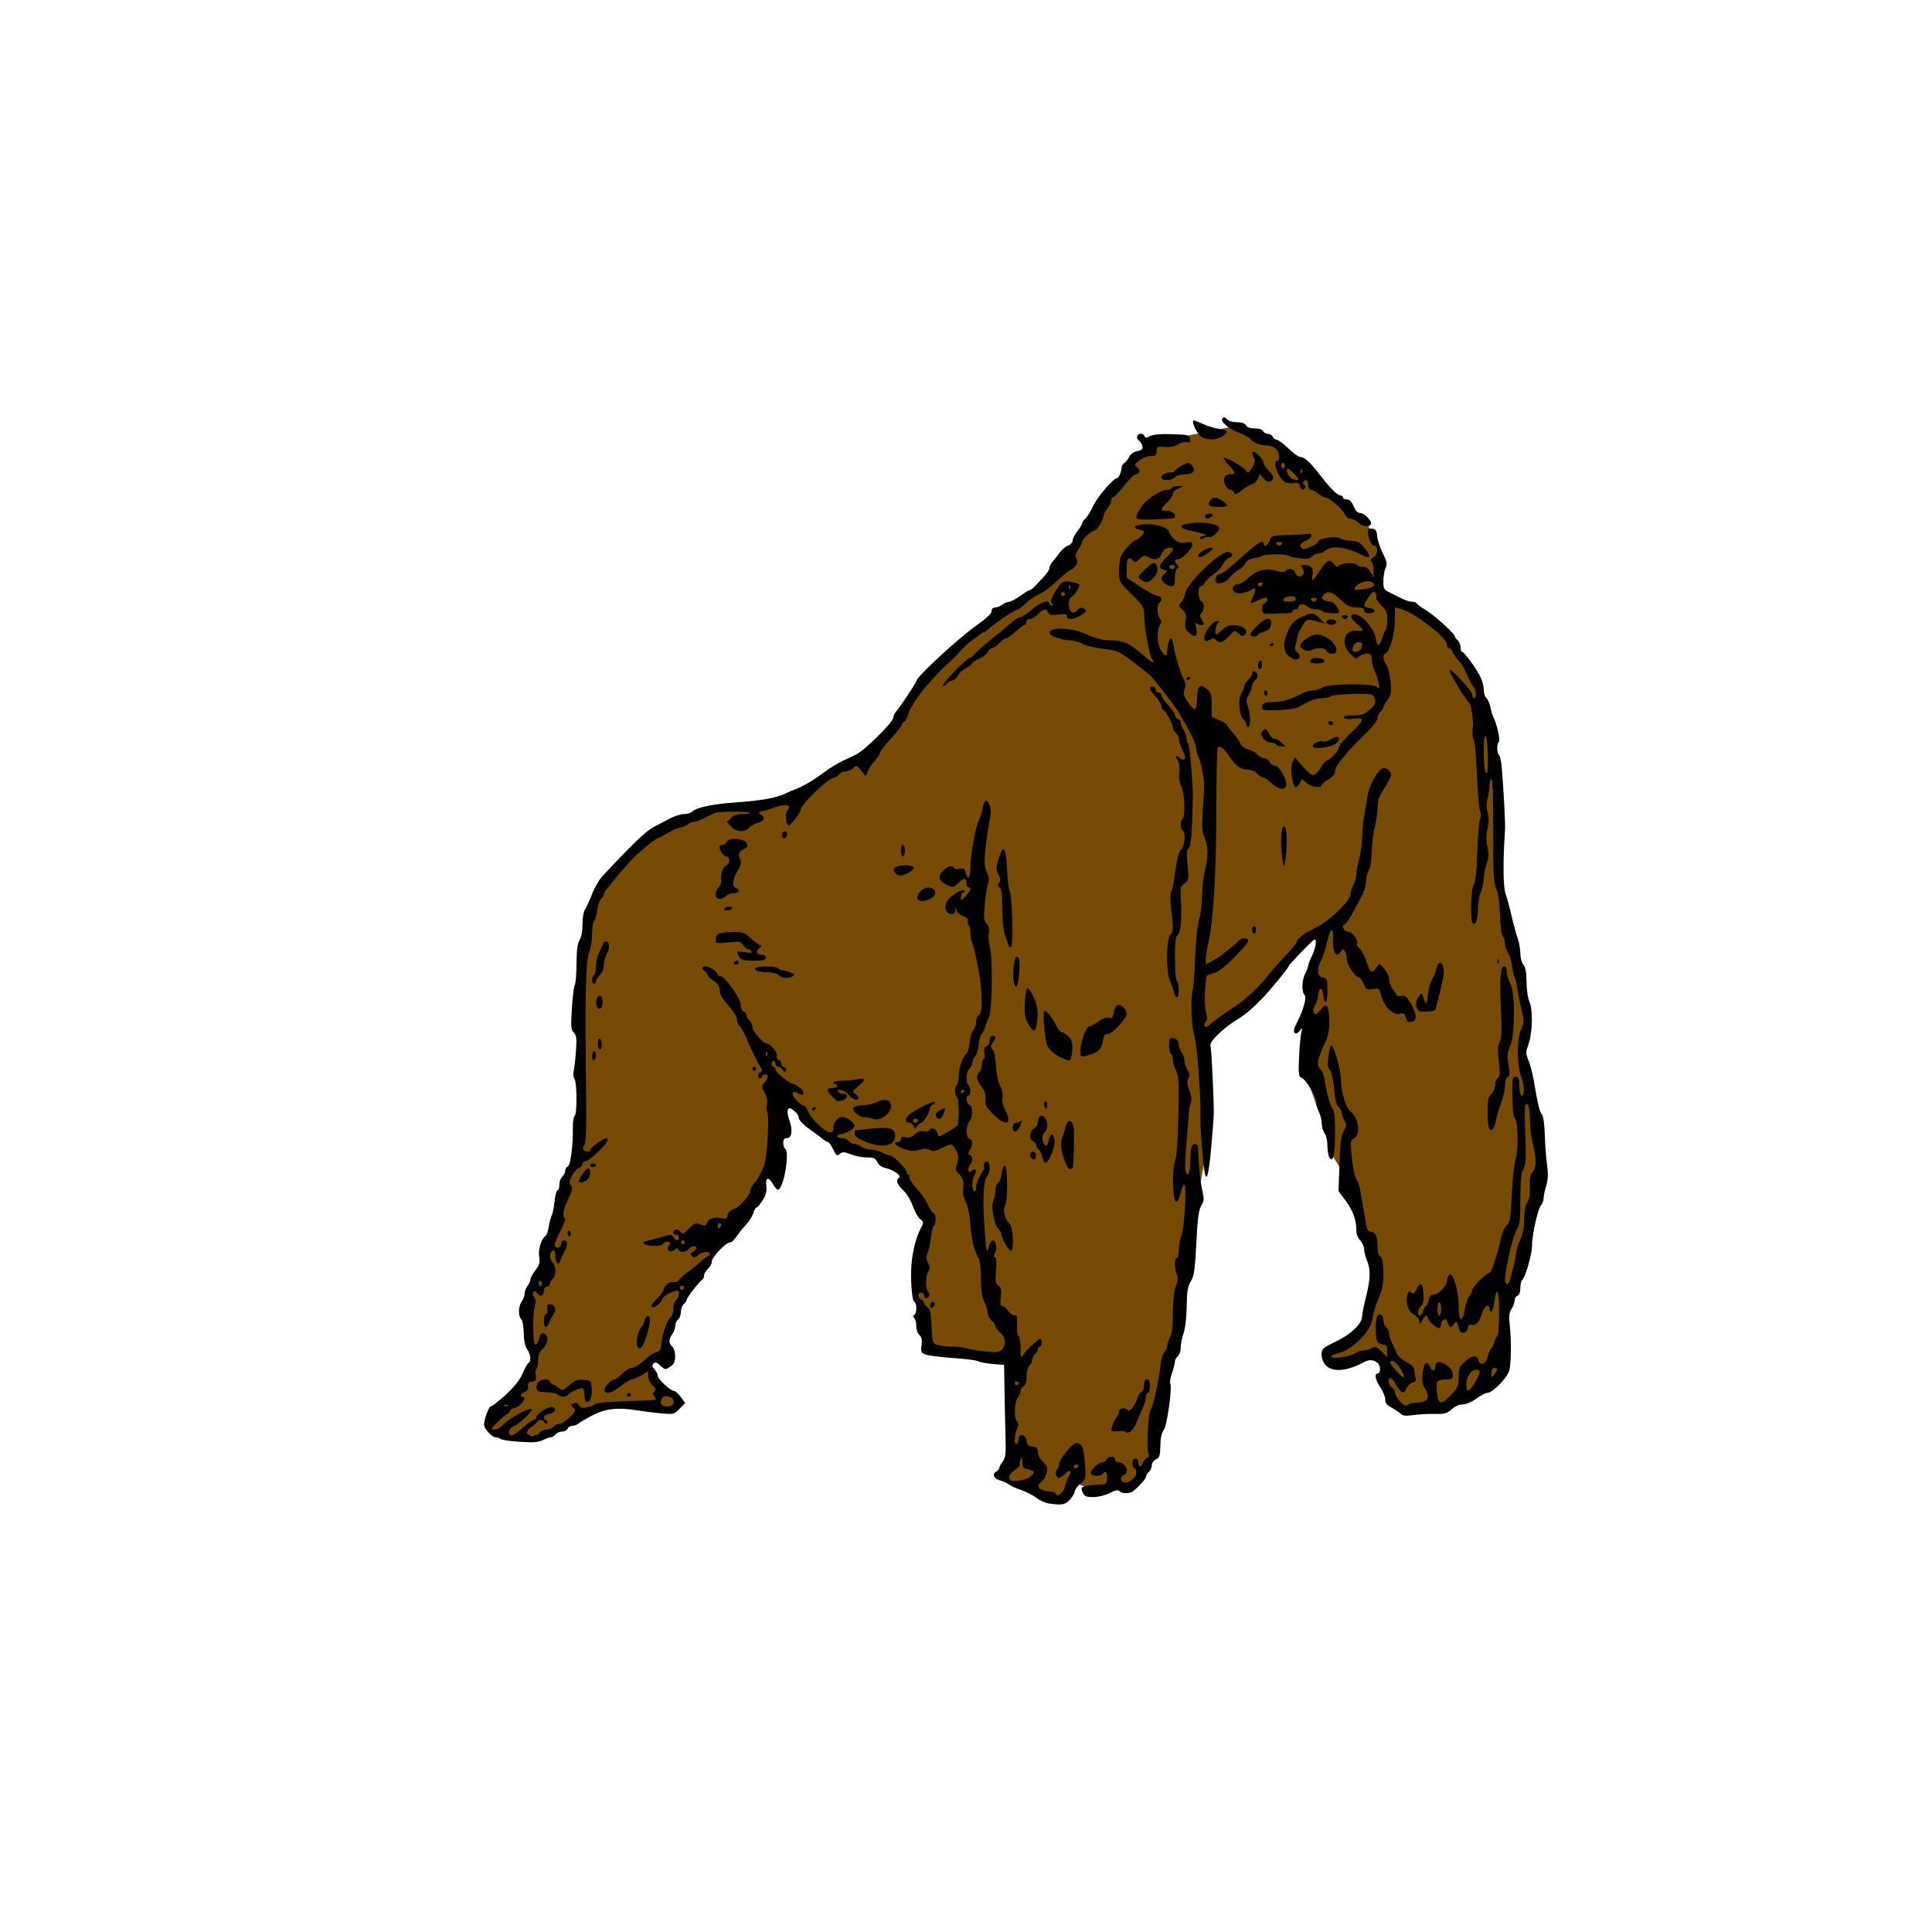<?xml version="1.0" encoding="UTF-8"?>
<!DOCTYPE svg PUBLIC "-//W3C//DTD SVG 1.1//EN" "http://www.w3.org/Graphics/SVG/1.1/DTD/svg11.dtd">
<svg version="1.2" width="264.85mm" height="264.85mm" viewBox="0 0 26485 26485" preserveAspectRatio="xMidYMid" fill-rule="evenodd" stroke-width="28.222" stroke-linejoin="round" xmlns="http://www.w3.org/2000/svg" xmlns:ooo="http://xml.openoffice.org/svg/export" xmlns:xlink="http://www.w3.org/1999/xlink" xmlns:presentation="http://sun.com/xmlns/staroffice/presentation" xmlns:smil="http://www.w3.org/2001/SMIL20/" xmlns:anim="urn:oasis:names:tc:opendocument:xmlns:animation:1.0" xml:space="preserve">
 <defs class="ClipPathGroup">
  <clipPath id="presentation_clip_path" clipPathUnits="userSpaceOnUse">
   <rect x="0" y="0" width="26485" height="26485"/>
  </clipPath>
  <clipPath id="presentation_clip_path_shrink" clipPathUnits="userSpaceOnUse">
   <rect x="26" y="26" width="26433" height="26433"/>
  </clipPath>
 </defs>
 <defs class="TextShapeIndex">
  <g ooo:slide="id1" ooo:id-list="id3 id4"/>
 </defs>
 <defs class="EmbeddedBulletChars">
  <g id="bullet-char-template-57356" transform="scale(0,-0)">
   <path d="M 580,1141 L 1163,571 580,0 -4,571 580,1141 Z"/>
  </g>
  <g id="bullet-char-template-57354" transform="scale(0,-0)">
   <path d="M 8,1128 L 1137,1128 1137,0 8,0 8,1128 Z"/>
  </g>
  <g id="bullet-char-template-10146" transform="scale(0,-0)">
   <path d="M 174,0 L 602,739 174,1481 1456,739 174,0 Z M 1358,739 L 309,1346 659,739 1358,739 Z"/>
  </g>
  <g id="bullet-char-template-10132" transform="scale(0,-0)">
   <path d="M 2015,739 L 1276,0 717,0 1260,543 174,543 174,936 1260,936 717,1481 1274,1481 2015,739 Z"/>
  </g>
  <g id="bullet-char-template-10007" transform="scale(0,-0)">
   <path d="M 0,-2 C -7,14 -16,27 -25,37 L 356,567 C 262,823 215,952 215,954 215,979 228,992 255,992 264,992 276,990 289,987 310,991 331,999 354,1012 L 381,999 492,748 772,1049 836,1024 860,1049 C 881,1039 901,1025 922,1006 886,937 835,863 770,784 769,783 710,716 594,584 L 774,223 C 774,196 753,168 711,139 L 727,119 C 717,90 699,76 672,76 641,76 570,178 457,381 L 164,-76 C 142,-110 111,-127 72,-127 30,-127 9,-110 8,-76 1,-67 -2,-52 -2,-32 -2,-23 -1,-13 0,-2 Z"/>
  </g>
  <g id="bullet-char-template-10004" transform="scale(0,-0)">
   <path d="M 285,-33 C 182,-33 111,30 74,156 52,228 41,333 41,471 41,549 55,616 82,672 116,743 169,778 240,778 293,778 328,747 346,684 L 369,508 C 377,444 397,411 428,410 L 1163,1116 C 1174,1127 1196,1133 1229,1133 1271,1133 1292,1118 1292,1087 L 1292,965 C 1292,929 1282,901 1262,881 L 442,47 C 390,-6 338,-33 285,-33 Z"/>
  </g>
  <g id="bullet-char-template-9679" transform="scale(0,-0)">
   <path d="M 813,0 C 632,0 489,54 383,161 276,268 223,411 223,592 223,773 276,916 383,1023 489,1130 632,1184 813,1184 992,1184 1136,1130 1245,1023 1353,916 1407,772 1407,592 1407,412 1353,268 1245,161 1136,54 992,0 813,0 Z"/>
  </g>
  <g id="bullet-char-template-8226" transform="scale(0,-0)">
   <path d="M 346,457 C 273,457 209,483 155,535 101,586 74,649 74,723 74,796 101,859 155,911 209,963 273,989 346,989 419,989 480,963 531,910 582,859 608,796 608,723 608,648 583,586 532,535 482,483 420,457 346,457 Z"/>
  </g>
  <g id="bullet-char-template-8211" transform="scale(0,-0)">
   <path d="M -4,459 L 1135,459 1135,606 -4,606 -4,459 Z"/>
  </g>
  <g id="bullet-char-template-61548" transform="scale(0,-0)">
   <path d="M 173,740 C 173,903 231,1043 346,1159 462,1274 601,1332 765,1332 928,1332 1067,1274 1183,1159 1299,1043 1357,903 1357,740 1357,577 1299,437 1183,322 1067,206 928,148 765,148 601,148 462,206 346,322 231,437 173,577 173,740 Z"/>
  </g>
 </defs>
 <g>
  <g id="id2" class="Master_Slide">
   <g id="bg-id2" class="Background"/>
   <g id="bo-id2" class="BackgroundObjects"/>
  </g>
 </g>
 <g class="SlideGroup">
  <g>
   <g id="container-id1">
    <g id="id1" class="Slide" clip-path="url(#presentation_clip_path)">
     <g class="Page">
      <g class="com.sun.star.drawing.PolyPolygonShape">
       <g id="id3">
        <rect class="BoundingBox" stroke="none" fill="none" x="6716" y="5837" width="14403" height="14724"/>
        <path fill="rgb(120,75,4)" stroke="none" d="M 16950,5838 L 15958,6036 15544,6251 14784,7475 14407,7921 13562,8510 12819,9175 12350,9747 11897,10430 11078,10797 10318,11019 9200,11301 8449,11889 8040,12640 7920,13408 7954,15389 7886,16003 7767,16148 7604,16532 7553,17018 7442,17377 7348,17565 7289,17676 7229,17761 7220,18034 7263,18563 7314,18666 7280,18845 6973,19169 6777,19340 6717,19485 6734,19605 6819,19630 6973,19681 7135,19673 7340,19673 7511,19622 7869,19477 8023,19331 8236,19280 8697,19246 9064,19340 9192,19340 9294,19238 9260,19110 8970,18905 8885,18708 8979,18589 9064,18597 9158,18307 9354,17804 9832,17104 10370,16412 10592,15858 10737,15141 10856,15124 11232,15499 11710,15755 12256,15960 12521,16336 12717,16814 12615,17462 12555,17727 12580,17872 12666,18265 12717,18546 13895,18666 13844,18947 13827,19366 13818,19758 13835,19954 13835,20151 13690,20262 14040,20398 14322,20501 14552,20560 14740,20330 14933,20406 15247,20389 15495,20379 15678,20196 15828,19959 16119,18412 16411,16451 16526,15854 16526,14186 17334,13562 17870,12876 18143,12781 18057,13164 17954,13639 17911,14039 17949,14384 17884,14703 18219,15621 18240,15799 18418,16085 18575,16442 18672,16884 18786,17198 18845,17451 18813,17840 18672,18218 18483,18380 18289,18472 18197,18531 18170,18645 18424,18667 18769,18553 18937,18618 18991,18759 18964,18910 19045,19131 19174,19309 19639,19331 19952,19196 20367,19045 20573,18931 20627,18586 20659,17878 20821,17382 20897,17019 21042,16425 21113,16118 21118,15707 21021,15221 20988,15016 20902,14590 20897,14287 20951,13899 20870,13435 20794,13057 20670,12554 20573,11965 20524,10578 20459,10108 20297,9449 20114,9060 19898,8780 19520,8418 19050,8191 18893,7965 18958,7608 18829,7344 18721,7144 17991,6463 17635,6155 17241,5956 16950,5838 Z"/>
       </g>
      </g>
      <g class="com.sun.star.drawing.ClosedBezierShape">
       <g id="id4">
        <rect class="BoundingBox" stroke="none" fill="none" x="6635" y="5722" width="14585" height="14904"/>
        <path fill="rgb(0,0,0)" stroke="none" d="M 14374,20610 C 14330,20604 14255,20569 14208,20533 14160,20497 14065,20448 13996,20425 13927,20403 13853,20369 13831,20350 13809,20331 13758,20308 13717,20297 13627,20275 13594,20209 13655,20175 13679,20161 13699,20138 13699,20123 13699,20108 13720,20069 13745,20036 13785,19986 13791,19931 13784,19675 13779,19509 13773,19224 13770,19042 L 13765,18711 13606,18698 C 13519,18690 13431,18674 13411,18661 13392,18648 13237,18628 13068,18617 12898,18605 12728,18583 12689,18569 12627,18545 12621,18532 12634,18440 12643,18367 12635,18329 12605,18303 12581,18284 12562,18230 12562,18184 12562,18138 12549,18087 12534,18071 12513,18050 12513,18037 12534,18025 12571,18001 12571,17858 12533,17846 12515,17840 12498,17732 12491,17572 12477,17298 12529,17016 12626,16833 12665,16758 12664,16751 12615,16714 12586,16692 12541,16610 12513,16533 12486,16454 12427,16358 12381,16316 12296,16239 12276,16175 12325,16144 12364,16120 12249,16036 12144,16013 12088,16001 12046,15971 12027,15931 12003,15878 11979,15867 11884,15867 11821,15867 11722,15848 11663,15824 11577,15790 11549,15788 11516,15815 11470,15853 11472,15854 11414,15741 11390,15694 11361,15655 11349,15655 11337,15655 11302,15634 11272,15609 11242,15583 11191,15545 11159,15523 11027,15434 10948,15357 10948,15316 10947,15291 10917,15250 10881,15224 10823,15182 10814,15181 10800,15217 10791,15240 10801,15303 10821,15358 10870,15490 10855,15602 10788,15602 10751,15602 10737,15621 10737,15667 10737,15702 10749,15739 10763,15748 10829,15789 10746,16283 10669,16308 10655,16313 10624,16281 10599,16237 10535,16125 10490,16135 10505,16257 10513,16330 10500,16383 10454,16456 10420,16510 10382,16555 10369,16555 10356,16555 10338,16587 10328,16626 10318,16666 10270,16742 10221,16796 10172,16850 10112,16925 10088,16963 10063,17000 10027,17031 10008,17031 9952,17031 9758,17234 9758,17294 9758,17324 9734,17369 9705,17394 9676,17419 9652,17460 9652,17485 9652,17509 9643,17533 9632,17538 9598,17553 9414,17789 9414,17818 9414,17833 9396,17860 9374,17878 9352,17896 9334,17944 9334,17984 9334,18025 9317,18071 9295,18089 9273,18107 9255,18148 9255,18180 9255,18212 9238,18261 9216,18289 9166,18356 9166,18418 9215,18460 9238,18478 9255,18536 9255,18592 9255,18670 9240,18702 9186,18737 9120,18780 9115,18779 9054,18722 9005,18676 8982,18669 8959,18692 8936,18716 8939,18735 8973,18772 8997,18799 9017,18839 9017,18860 9017,18906 9191,19068 9239,19068 9257,19068 9299,19105 9332,19150 L 9393,19232 9317,19311 C 9246,19386 9233,19390 9083,19377 8996,19370 8835,19350 8726,19333 8456,19290 8292,19311 8103,19412 8016,19459 7934,19507 7920,19521 7907,19534 7873,19545 7847,19545 7820,19545 7791,19562 7783,19584 7775,19606 7741,19624 7708,19624 7675,19624 7633,19642 7615,19664 7597,19685 7567,19703 7548,19703 7530,19703 7481,19721 7440,19742 7382,19772 7309,19778 7126,19765 6995,19757 6876,19739 6862,19726 6848,19714 6818,19703 6794,19703 6743,19703 6636,19587 6636,19531 6636,19456 6701,19280 6729,19280 6744,19280 6835,19209 6931,19122 7049,19015 7123,18921 7162,18832 7193,18760 7230,18694 7244,18685 7285,18660 7276,18572 7226,18495 7197,18450 7180,18371 7179,18272 7179,18186 7164,18104 7145,18085 7101,18041 7105,17903 7153,17840 7174,17811 7191,17764 7192,17734 7192,17704 7211,17656 7232,17628 7253,17600 7271,17560 7271,17540 7271,17520 7302,17463 7339,17414 7396,17340 7405,17306 7391,17224 7375,17128 7423,16975 7482,16939 7494,16931 7513,16875 7523,16814 7533,16752 7552,16684 7564,16662 7576,16639 7593,16553 7602,16469 7611,16385 7630,16317 7643,16317 7657,16317 7668,16282 7668,16241 7668,16199 7686,16150 7707,16132 7729,16113 7747,16077 7747,16052 7747,16026 7763,15999 7784,15991 7822,15976 7857,15706 7853,15452 7852,15377 7863,15308 7877,15299 7913,15278 7910,14833 7875,14790 7858,14770 7855,14720 7866,14670 7876,14623 7890,14498 7897,14392 7908,14236 7902,14192 7866,14156 7827,14117 7824,14074 7840,13819 7850,13657 7868,13514 7880,13499 7892,13484 7902,13354 7903,13211 7905,13025 7917,12931 7945,12888 7969,12851 7985,12766 7985,12673 7985,12589 8000,12495 8020,12467 8039,12438 8083,12344 8117,12256 8150,12169 8211,12062 8252,12018 8660,11580 8852,11396 8954,11341 9020,11306 9123,11251 9184,11220 9244,11188 9330,11161 9375,11160 9419,11159 9471,11144 9488,11127 9546,11069 9767,11022 10089,11000 10432,10976 10659,10936 10763,10880 10800,10861 10881,10826 10944,10803 11007,10779 11145,10698 11249,10622 11431,10489 11496,10453 11729,10347 11845,10295 12245,9900 12245,9839 12245,9817 12261,9781 12281,9758 12342,9688 12562,9357 12562,9335 12562,9280 13145,8743 13391,8570 13522,8478 13593,8411 13593,8378 13593,8347 13612,8328 13641,8328 13667,8328 13712,8310 13740,8289 13768,8267 13811,8249 13834,8249 13857,8249 13926,8212 13986,8169 14046,8125 14105,8089 14116,8089 14127,8089 14162,8063 14194,8030 14347,7870 14387,7819 14387,7784 14387,7763 14408,7723 14433,7695 14459,7667 14501,7612 14528,7574 14555,7535 14606,7493 14641,7480 14676,7467 14704,7435 14704,7411 14704,7386 14735,7328 14771,7280 14808,7232 14837,7182 14837,7168 14837,7155 14856,7127 14881,7107 14905,7087 14951,7011 14984,6939 15040,6815 15262,6555 15313,6555 15336,6555 15375,6464 15377,6402 15378,6383 15395,6358 15414,6346 15434,6334 15464,6296 15481,6261 15500,6223 15544,6192 15591,6184 15651,6173 15668,6157 15661,6119 15656,6091 15633,6054 15611,6038 15565,6004 15586,5946 15643,5946 15663,5946 15684,5961 15690,5979 15699,6006 15714,6005 15765,5978 15808,5956 15910,5947 16067,5952 16288,5959 16306,5964 16313,6017 16320,6063 16311,6072 16270,6061 16241,6054 16187,6067 16150,6092 16105,6121 16043,6133 15969,6127 15863,6119 15855,6123 15855,6184 15855,6240 15843,6251 15776,6251 15732,6251 15661,6278 15619,6311 15547,6367 15545,6373 15590,6406 15641,6443 15626,6502 15567,6502 15548,6502 15477,6573 15408,6661 15340,6748 15272,6819 15258,6819 15245,6819 15234,6838 15234,6862 15234,6885 15210,6934 15181,6971 15152,7008 15128,7054 15128,7072 15128,7118 15041,7269 15014,7269 14972,7269 14837,7386 14837,7422 14837,7443 14812,7494 14781,7537 14738,7598 14733,7623 14756,7652 14792,7695 14745,7790 14677,7812 14655,7819 14574,7885 14496,7959 14419,8032 14330,8104 14299,8118 14191,8167 14119,8215 14046,8285 14007,8323 13966,8354 13956,8354 13922,8354 13668,8520 13585,8596 13539,8638 13492,8671 13480,8671 13467,8671 13442,8686 13423,8705 13404,8723 13360,8755 13325,8777 13291,8799 13228,8857 13184,8906 13141,8955 13076,9021 13042,9052 12756,9308 12500,9627 12452,9788 12435,9843 12412,9889 12401,9889 12390,9889 12374,9909 12365,9935 12356,9960 12283,10050 12204,10136 12124,10221 12060,10306 12060,10324 12060,10342 12028,10390 11991,10431 11953,10471 11911,10535 11897,10573 L 11870,10643 11808,10564 C 11748,10490 11742,10489 11695,10531 11668,10556 11621,10576 11591,10576 11561,10576 11522,10594 11504,10616 11486,10638 11460,10656 11446,10656 11364,10656 10975,11028 10975,11105 10975,11140 10838,11317 10812,11317 10778,11317 10757,11154 10787,11124 10803,11108 10816,11080 10816,11061 10816,11026 10695,11035 10591,11079 10562,11091 10503,11109 10459,11119 10391,11134 10387,11140 10426,11162 10496,11201 10481,11258 10396,11277 10353,11286 10298,11317 10272,11345 10209,11416 10097,11410 10025,11333 L 9965,11269 10020,11214 C 10058,11175 10109,11159 10186,11159 10246,11159 10289,11151 10280,11143 10271,11134 10165,11127 10044,11127 9857,11127 9804,11137 9694,11196 9623,11233 9545,11264 9521,11264 9497,11264 9454,11282 9426,11303 9397,11325 9355,11342 9332,11343 9309,11343 9237,11372 9173,11409 9109,11445 9033,11486 9004,11499 8938,11529 8710,11724 8616,11832 8401,12076 8277,12233 8276,12260 8276,12276 8260,12303 8240,12320 8220,12336 8196,12409 8186,12481 8177,12553 8157,12619 8143,12627 8129,12636 8117,12714 8117,12800 8117,12886 8099,13003 8076,13061 8029,13178 8019,13622 8034,14909 8040,15452 8034,15668 8011,15695 7994,15716 7988,15745 7998,15760 8019,15795 8091,15796 8091,15762 8091,15736 8273,15602 8309,15602 8320,15602 8329,15616 8329,15632 8329,15677 8074,15920 8027,15920 8004,15920 7985,15937 7985,15958 7985,15979 7964,16002 7938,16011 7913,16019 7869,16067 7842,16117 7801,16193 7798,16217 7826,16250 7853,16283 7847,16316 7790,16436 7718,16588 7703,16673 7745,16699 7758,16707 7727,16793 7676,16889 7614,17005 7592,17072 7610,17090 7643,17123 7694,17094 7694,17043 7694,17022 7712,17005 7734,17005 7784,17005 7785,17068 7736,17159 7715,17198 7692,17250 7684,17276 7659,17357 7615,17326 7615,17227 7615,17163 7604,17136 7582,17143 7532,17160 7527,17257 7574,17304 7626,17356 7627,17491 7575,17534 7553,17552 7535,17583 7535,17603 7535,17623 7517,17640 7496,17640 7474,17640 7456,17663 7456,17691 7456,17764 7406,17786 7366,17731 7341,17697 7326,17693 7312,17716 7301,17734 7307,17765 7324,17786 7345,17811 7349,17850 7334,17897 7298,18021 7302,18433 7340,18433 7358,18433 7380,18397 7390,18352 7402,18296 7421,18274 7452,18280 7524,18294 7520,18414 7444,18485 7395,18531 7377,18575 7377,18648 7377,18703 7367,18754 7355,18761 7342,18769 7338,18810 7344,18853 7354,18919 7346,18933 7293,18940 7247,18947 7233,18964 7239,19007 7244,19045 7229,19070 7193,19081 7137,19099 7117,19148 7165,19148 7242,19148 7117,19304 7038,19306 7020,19306 6998,19324 6989,19346 6981,19368 6964,19386 6951,19386 6939,19386 6882,19433 6824,19492 6727,19590 6724,19597 6781,19597 6816,19597 6870,19566 6905,19524 6970,19447 7263,19290 7290,19317 7312,19338 7101,19536 7034,19557 6974,19577 6959,19677 7016,19677 7036,19677 7104,19629 7168,19571 7231,19513 7299,19465 7317,19465 7335,19465 7350,19450 7350,19432 7351,19382 7528,19271 7577,19290 7639,19314 7608,19371 7527,19381 7455,19389 7429,19451 7489,19473 7508,19479 7512,19494 7499,19508 7485,19522 7470,19517 7463,19498 7457,19480 7435,19465 7415,19465 7396,19465 7370,19480 7358,19498 7346,19516 7313,19545 7284,19561 7255,19577 7227,19609 7223,19633 7211,19691 7356,19694 7403,19637 7421,19615 7463,19597 7496,19597 7528,19597 7570,19580 7588,19558 7606,19536 7643,19518 7670,19518 7697,19518 7761,19478 7811,19429 7895,19348 7899,19337 7860,19298 7820,19259 7821,19254 7865,19237 7896,19225 7921,19234 7938,19264 7957,19299 7983,19306 8047,19292 8093,19282 8146,19261 8165,19246 8185,19230 8369,19214 8588,19208 8801,19203 8980,19193 8987,19187 8993,19181 8985,19159 8968,19140 8947,19113 8947,19096 8970,19073 8993,19049 8987,19029 8943,18988 8911,18958 8885,18903 8885,18866 L 8885,18799 8791,18854 C 8739,18885 8681,18910 8662,18910 8643,18910 8573,18951 8506,19002 8382,19097 8319,19116 8288,19066 8268,19034 8375,18910 8422,18910 8439,18910 8487,18874 8530,18831 8572,18788 8632,18753 8664,18752 8695,18752 8772,18704 8834,18646 8895,18589 8971,18538 9001,18534 9047,18527 9059,18502 9071,18394 9085,18259 9153,18080 9202,18050 9217,18041 9229,17995 9229,17946 9229,17898 9246,17843 9268,17825 9308,17792 9324,17693 9290,17693 9230,17693 9094,17763 9083,17800 9062,17866 8972,17938 8937,17917 8917,17905 8939,17868 9001,17809 9054,17759 9096,17703 9096,17683 9096,17630 9189,17557 9235,17575 9259,17584 9291,17570 9312,17542 9332,17515 9377,17474 9414,17450 9450,17426 9528,17364 9586,17312 9644,17259 9701,17216 9711,17216 9722,17216 9731,17204 9731,17190 9731,17147 9621,17159 9567,17208 9528,17243 9512,17245 9486,17219 9460,17193 9463,17181 9500,17160 9525,17146 9546,17123 9546,17109 9546,17070 9477,17080 9440,17124 9400,17172 9317,17176 9301,17130 9293,17105 9280,17106 9245,17134 9185,17184 9124,17133 9172,17075 9197,17045 9195,17034 9165,17023 9144,17014 9112,17025 9094,17047 9072,17074 9023,17084 8940,17079 8819,17071 8775,17025 8873,17010 8901,17005 8988,16982 9066,16959 9198,16919 9210,16919 9233,16960 9264,17015 9308,17018 9308,16965 9308,16943 9290,16925 9268,16925 9221,16925 9216,16883 9259,16857 9276,16846 9305,16859 9324,16884 9355,16927 9364,16924 9442,16844 9518,16766 9534,16760 9602,16786 9666,16810 9679,16807 9692,16765 9712,16704 9789,16678 9889,16700 9954,16714 9967,16708 9974,16659 9980,16622 10013,16591 10068,16571 10147,16544 10287,16379 10287,16313 10287,16297 10323,16239 10367,16183 10412,16127 10464,16018 10484,15941 10524,15789 10546,15288 10516,15239 10505,15222 10505,15177 10514,15139 10526,15094 10515,15038 10483,14980 10438,14896 10438,14888 10480,14841 10536,14780 10538,14729 10485,14729 10464,14729 10446,14742 10446,14756 10446,14771 10434,14782 10419,14782 10381,14782 10387,14709 10426,14695 10452,14686 10452,14672 10427,14633 10383,14565 10302,14398 10233,14234 10201,14158 10159,14082 10139,14065 10118,14049 10102,14009 10102,13977 10102,13945 10069,13881 10029,13835 9890,13676 9864,13633 9864,13566 9863,13521 9838,13482 9784,13446 9741,13417 9705,13383 9705,13370 9705,13357 9684,13330 9659,13311 9620,13281 9618,13271 9650,13251 9687,13227 9837,13312 9837,13358 9837,13370 9855,13380 9877,13380 9937,13380 10155,13690 10155,13777 10155,13818 10172,13857 10194,13866 10216,13874 10234,13898 10234,13918 10234,13939 10252,13970 10274,13988 10296,14007 10313,14047 10313,14079 10313,14137 10464,14306 10515,14306 10563,14306 10665,14434 10649,14474 10641,14496 10651,14520 10672,14528 10693,14536 10710,14559 10710,14580 10710,14601 10729,14625 10752,14634 10774,14642 10785,14663 10774,14680 10762,14700 10748,14696 10732,14667 10718,14643 10690,14623 10669,14623 10648,14623 10631,14606 10631,14584 10631,14562 10618,14544 10604,14544 10589,14544 10578,14562 10578,14584 10578,14606 10589,14623 10604,14623 10618,14623 10631,14640 10631,14661 10631,14699 10831,14861 10881,14862 10896,14863 10936,14886 10970,14915 11042,14975 11026,15035 10949,14994 10883,14959 10869,14960 10869,15002 10869,15044 10979,15153 11020,15153 11036,15153 11062,15190 11078,15236 11112,15333 11310,15522 11378,15523 11410,15523 11425,15502 11425,15459 11425,15387 11487,15311 11546,15311 11604,15311 11716,15391 11716,15433 11716,15472 11585,15549 11519,15549 11496,15549 11478,15562 11478,15576 11478,15591 11506,15602 11540,15602 11575,15602 11618,15620 11636,15642 11654,15664 11689,15682 11714,15682 11738,15682 11782,15699 11810,15721 11838,15742 11897,15760 11941,15760 11984,15761 12054,15779 12096,15801 12137,15823 12186,15841 12204,15841 12247,15841 12430,16026 12430,16070 12430,16089 12442,16105 12456,16105 12470,16105 12475,16121 12468,16140 12461,16159 12502,16225 12561,16286 12619,16348 12691,16451 12721,16516 12750,16581 12787,16634 12801,16634 12834,16634 12835,16785 12802,16805 12789,16813 12770,16889 12761,16972 12752,17055 12731,17150 12715,17183 12693,17228 12694,17259 12722,17311 12751,17364 12752,17389 12726,17429 12686,17493 12685,17672 12724,17711 12755,17742 12735,17798 12693,17798 12679,17798 12668,17781 12668,17759 12668,17737 12649,17719 12628,17719 12606,17719 12589,17737 12589,17760 12589,17782 12607,17807 12628,17815 12650,17824 12668,17843 12668,17858 12668,17873 12689,17900 12714,17919 12751,17946 12763,18002 12770,18182 12779,18396 12784,18412 12845,18435 12880,18449 12974,18460 13052,18460 13130,18460 13223,18471 13257,18484 13293,18498 13405,18517 13506,18527 13659,18542 13697,18538 13734,18501 13798,18436 13789,18336 13712,18270 13676,18238 13646,18198 13646,18181 13646,18164 13622,18129 13593,18103 13564,18076 13540,18029 13540,17997 13540,17965 13520,17898 13494,17849 13462,17785 13448,17694 13448,17534 13448,17410 13434,17285 13418,17256 13352,17138 13320,17007 13303,16793 13293,16659 13267,16532 13240,16479 13208,16419 13196,16353 13204,16280 13214,16192 13204,16158 13153,16103 13098,16043 13093,16024 13118,15958 13150,15875 13138,15801 13079,15725 13043,15677 13038,15677 12917,15736 12815,15785 12784,15790 12742,15764 12704,15740 12670,15740 12607,15762 12543,15784 12495,15782 12406,15755 12290,15721 12227,15655 12309,15655 12332,15655 12351,15637 12351,15615 12351,15586 12368,15579 12415,15591 12461,15603 12498,15591 12541,15551 12580,15514 12622,15499 12660,15509 12692,15517 12725,15511 12734,15497 12762,15451 12831,15467 12846,15523 12853,15552 12865,15576 12873,15576 12898,15576 13105,15456 13124,15430 13153,15390 13148,15052 13118,15034 13103,15025 13091,14989 13091,14954 13091,14920 13103,14884 13118,14875 13132,14866 13144,14804 13144,14738 13144,14631 13202,14477 13256,14436 13268,14428 13284,14360 13293,14284 13302,14209 13326,14134 13345,14118 13365,14101 13381,14053 13381,14011 13381,13969 13398,13928 13418,13920 13475,13898 13470,13581 13407,13255 13377,13099 13341,12950 13327,12925 13313,12900 13302,12838 13302,12788 13302,12737 13291,12689 13277,12681 13263,12672 13258,12647 13267,12626 13277,12599 13256,12577 13202,12558 13153,12541 13117,12508 13110,12473 13099,12417 13099,12417 13095,12477 13092,12524 13078,12536 13032,12529 12945,12517 12936,12388 13016,12313 13094,12240 13201,12185 13221,12207 13230,12216 13222,12229 13204,12236 13186,12242 13171,12272 13171,12302 13171,12353 13176,12352 13237,12285 13305,12211 13320,12164 13276,12164 13261,12164 13249,12142 13249,12115 13249,12032 13217,12028 13141,12101 13069,12170 13067,12171 12974,12127 12864,12075 12852,12007 12938,11927 13001,11868 13053,11858 13078,11899 13087,11914 13123,11919 13158,11910 13210,11897 13224,11906 13239,11963 13267,12078 13302,12040 13302,11893 13302,11728 13374,11332 13421,11238 13439,11201 13462,11127 13472,11072 13493,10955 13531,10945 13569,11046 13589,11098 13588,11157 13567,11251 13550,11324 13525,11491 13511,11621 13490,11821 13493,11875 13528,11953 13559,12022 13563,12065 13544,12115 13530,12152 13510,12280 13499,12399 13483,12584 13487,12622 13526,12665 13557,12700 13567,12739 13556,12790 13547,12831 13552,12907 13566,12958 13611,13112 13605,13836 13558,13940 13536,13988 13509,14058 13499,14094 13489,14131 13469,14168 13455,14177 13441,14185 13424,14250 13417,14320 13409,14389 13387,14463 13366,14484 13345,14504 13329,14543 13329,14569 13329,14595 13311,14632 13289,14650 13244,14687 13236,14850 13276,14875 13290,14884 13302,14921 13302,14956 13302,14992 13290,15020 13276,15020 13235,15020 13245,15126 13289,15143 13340,15163 13340,15308 13288,15376 13238,15444 13238,15592 13289,15612 13337,15630 13340,15690 13295,15765 13269,15810 13269,15823 13295,15833 13335,15847 13340,15936 13302,15960 13288,15969 13276,16000 13276,16030 13276,16076 13282,16080 13316,16052 13371,16006 13400,16042 13361,16106 13322,16168 13318,16307 13355,16330 13370,16339 13381,16316 13381,16275 13381,16236 13408,16161 13441,16108 13473,16056 13497,16009 13494,16006 13470,15981 13494,15920 13527,15920 13579,15920 13581,16072 13530,16129 13480,16185 13469,16463 13499,16872 13521,17164 13527,17191 13550,17104 13564,17049 13590,17005 13608,17005 13654,17005 13675,17110 13641,17173 13620,17212 13620,17230 13641,17237 13660,17243 13665,17303 13654,17417 13641,17563 13645,17594 13686,17623 13724,17651 13730,17682 13719,17781 13709,17874 13714,17904 13741,17904 13761,17904 13797,17934 13821,17971 13845,18007 13884,18034 13907,18030 13943,18024 13949,18046 13942,18160 13937,18236 13946,18303 13962,18313 13977,18323 13990,18398 13991,18481 13991,18606 13997,18623 14021,18580 14056,18520 14232,18354 14261,18354 14272,18354 14281,18378 14281,18407 14281,18436 14270,18460 14255,18460 14241,18460 14228,18476 14228,18496 14228,18516 14210,18547 14188,18566 14167,18584 14149,18619 14149,18645 14149,18671 14132,18706 14111,18723 14088,18741 14073,18799 14074,18863 14075,18934 14061,18983 14033,19003 14009,19020 13990,19052 13990,19073 13990,19094 13973,19134 13951,19162 13904,19224 13898,19442 13942,19486 13965,19509 13965,19533 13942,19585 13903,19668 13900,19819 13937,19796 13952,19787 13964,19756 13964,19728 13964,19643 14064,19662 14074,19750 14081,19807 14098,19824 14155,19831 14214,19837 14228,19853 14228,19907 14228,19946 14257,20002 14297,20039 14354,20092 14363,20118 14350,20188 14340,20234 14307,20292 14275,20316 14226,20353 14223,20366 14252,20402 14272,20425 14327,20444 14375,20444 14423,20444 14467,20459 14474,20477 14494,20533 14582,20462 14600,20375 14609,20333 14632,20272 14652,20240 14703,20160 14668,20136 14601,20204 14570,20234 14533,20259 14518,20259 14476,20259 14456,20180 14489,20146 14506,20129 14519,20096 14519,20072 14519,20005 14700,19783 14755,19783 14833,19783 14855,19835 14872,20063 14887,20275 14887,20277 14810,20340 14768,20376 14733,20423 14732,20447 14731,20470 14702,20521 14666,20559 14601,20629 14559,20637 14374,20610 Z M 14129,20239 C 14194,20181 14187,20162 14096,20144 14028,20130 14016,20116 14015,20041 14013,19971 14009,19964 13991,20008 13980,20037 13975,20068 13980,20078 13986,20088 13955,20122 13911,20153 13828,20212 13808,20271 13864,20295 13918,20318 14079,20284 14129,20239 Z M 14784,20100 C 14784,20086 14773,20074 14759,20074 14745,20074 14727,20086 14718,20100 14709,20115 14720,20127 14742,20127 14765,20127 14784,20115 14784,20100 Z M 6958,19262 C 6939,19254 6916,19255 6908,19264 6899,19273 6914,19279 6942,19278 6973,19277 6979,19270 6958,19262 Z M 9236,19229 C 9255,19156 9108,19102 9074,19169 9038,19238 9067,19280 9148,19280 9200,19280 9227,19264 9236,19229 Z M 13963,18963 C 13963,18949 13952,18936 13937,18936 13922,18936 13911,18949 13911,18963 13911,18978 13922,18989 13937,18989 13952,18989 13963,18978 13963,18963 Z M 9373,17637 C 9364,17624 9346,17619 9332,17628 9318,17636 9314,17654 9323,17668 9331,17682 9349,17686 9363,17678 9377,17669 9381,17651 9373,17637 Z M 7419,17567 C 7392,17540 7370,17581 7392,17617 7409,17644 7415,17644 7424,17617 7430,17598 7428,17576 7419,17567 Z M 9387,17031 C 9387,17016 9375,17005 9361,17005 9346,17005 9334,17016 9334,17031 9334,17046 9346,17057 9361,17057 9375,17057 9387,17046 9387,17031 Z M 9890,16791 C 9890,16778 9878,16766 9864,16766 9849,16766 9837,16785 9837,16808 9837,16830 9849,16842 9864,16833 9878,16824 9890,16805 9890,16791 Z M 13224,14953 C 13224,14946 13211,14941 13197,14941 13182,14941 13171,14953 13171,14969 13171,14984 13182,14990 13197,14981 13211,14972 13224,14959 13224,14953 Z M 10514,14419 C 10506,14410 10499,14426 10501,14454 10502,14484 10508,14491 10517,14470 10524,14451 10523,14428 10514,14419 Z M 14842,20459 C 14816,20402 14820,20391 14871,20375 14903,20364 14983,20354 15048,20353 15163,20351 15168,20348 15176,20265 15183,20183 15149,20150 15114,20206 15093,20241 14977,20240 14955,20205 14932,20168 15050,20048 15109,20048 15134,20047 15162,20029 15171,20007 15179,19986 15209,19968 15236,19968 15264,19968 15286,19986 15286,20007 15286,20029 15308,20047 15334,20047 15432,20047 15490,20190 15405,20223 15357,20241 15353,20303 15399,20319 15463,20342 15577,20261 15577,20192 15577,20156 15566,20127 15551,20127 15537,20127 15524,20097 15524,20060 15524,20019 15539,19994 15564,19994 15586,19994 15604,20018 15604,20047 15604,20114 15648,20116 15669,20050 15678,20022 15703,19992 15726,19984 15748,19975 15758,19956 15749,19941 15714,19885 15734,19387 15774,19326 15812,19267 15886,18927 15912,18692 15920,18624 15943,18554 15963,18537 15984,18520 16001,18481 16002,18450 16002,18419 16020,18364 16040,18327 16066,18282 16078,18176 16079,17993 16080,17817 16094,17693 16120,17631 16149,17561 16152,17518 16133,17467 16099,17378 16099,17243 16133,17243 16147,17243 16159,17195 16159,17137 16159,17079 16176,16987 16197,16932 16238,16824 16270,16237 16235,16237 16223,16237 16200,16291 16183,16356 16129,16571 16081,16482 16080,16166 16080,16062 16094,15943 16111,15902 16137,15839 16153,15538 16159,14967 16161,14809 16147,14718 16113,14658 16095,14626 16080,14571 16080,14534 16080,14498 16068,14460 16054,14451 16020,14431 16018,14226 16051,14226 16115,14226 16159,14264 16159,14317 16159,14349 16177,14398 16198,14426 16220,14455 16238,14509 16238,14545 16239,14582 16257,14638 16280,14670 16312,14716 16314,14740 16291,14784 16268,14827 16271,14863 16304,14946 16337,15028 16340,15072 16320,15136 16305,15181 16293,15254 16293,15298 16293,15342 16280,15513 16264,15678 16248,15843 16242,16007 16251,16043 16279,16154 16318,16082 16318,15920 16318,15835 16325,15747 16334,15723 16358,15661 16424,15673 16425,15741 16430,15958 16453,16191 16480,16312 16509,16435 16507,16462 16467,16529 16432,16588 16417,16707 16400,17041 16382,17405 16369,17491 16325,17565 16282,17635 16271,17703 16268,17909 16266,18058 16248,18211 16225,18276 16204,18337 16186,18426 16186,18473 16186,18520 16168,18574 16146,18592 16124,18610 16106,18644 16106,18668 16106,18692 16088,18762 16066,18825 16044,18888 16033,18951 16042,18965 16073,19015 15997,19555 15953,19605 15925,19637 15909,19709 15907,19817 15904,19957 15895,19985 15846,20007 15814,20022 15789,20057 15789,20090 15789,20121 15771,20161 15749,20179 15727,20198 15710,20226 15710,20242 15710,20271 15629,20363 15540,20437 15491,20478 15386,20480 15348,20442 15327,20421 15288,20429 15211,20468 15150,20499 15052,20523 14987,20523 14890,20523 14867,20513 14842,20459 Z M 15434,19630 C 15424,19620 15373,19616 15321,19620 15229,19628 15227,19626 15245,19553 15256,19512 15281,19460 15302,19437 15322,19414 15339,19375 15339,19351 15339,19302 15431,19289 15459,19334 15481,19369 15568,19258 15591,19167 15601,19129 15625,19092 15646,19084 15667,19076 15683,19034 15683,18990 15683,18936 15696,18909 15723,18909 15751,18909 15763,18937 15763,19002 15763,19053 15751,19095 15736,19095 15722,19095 15710,19120 15710,19151 15710,19182 15687,19258 15659,19317 15631,19377 15594,19465 15576,19512 15543,19600 15467,19664 15434,19630 Z M 19199,19379 C 19177,19357 19121,19320 19075,19296 19014,19264 18990,19234 18990,19185 18990,19148 18960,19075 18924,19021 18858,18924 18837,18830 18881,18830 18928,18830 18931,18727 18886,18686 18834,18639 18772,18634 18705,18670 18466,18799 18269,18816 18175,18716 18140,18679 18117,18621 18117,18570 18117,18490 18130,18479 18317,18389 18523,18289 18673,18144 18673,18043 18673,18014 18696,17896 18725,17782 18788,17531 18792,17405 18739,17278 18717,17226 18699,17155 18699,17120 18699,17086 18675,17034 18646,17005 18613,16971 18593,16916 18593,16854 18593,16719 18544,16588 18439,16449 L 18349,16330 18362,15957 C 18371,15659 18383,15568 18422,15502 18457,15443 18463,15411 18442,15386 18427,15367 18406,15313 18396,15267 18387,15221 18363,15177 18344,15170 18322,15162 18303,15078 18290,14936 18279,14802 18256,14699 18232,14672 18201,14638 18196,14594 18211,14480 18221,14399 18238,14332 18249,14332 18286,14332 18382,14666 18382,14793 18382,14960 18452,15196 18515,15240 18624,15317 18657,15554 18565,15604 18516,15630 18511,15650 18523,15783 18544,16008 18570,16141 18601,16179 18629,16214 18648,16300 18708,16674 18735,16844 18751,16886 18788,16886 18854,16886 18884,16948 18884,17088 18884,17172 18897,17215 18924,17226 18976,17246 18979,17602 18928,17725 18859,17889 18825,17997 18812,18089 18787,18262 18523,18517 18328,18556 18285,18565 18249,18584 18249,18599 18249,18636 18509,18598 18577,18551 18607,18530 18659,18513 18692,18513 18726,18513 18776,18498 18804,18480 18849,18453 18867,18459 18936,18525 L 19017,18602 19017,18518 C 19017,18454 19005,18433 18969,18433 18943,18433 18907,18419 18890,18402 18853,18365 18847,18094 18882,18040 18914,17989 18964,18027 18964,18101 18964,18135 18982,18177 19003,18195 19025,18213 19043,18252 19043,18280 19043,18309 19060,18364 19080,18403 19100,18441 19129,18505 19145,18545 19161,18586 19218,18639 19280,18671 19342,18703 19387,18745 19387,18771 19388,18796 19395,18844 19404,18878 19417,18926 19408,18942 19362,18954 19330,18963 19293,18999 19279,19034 19247,19118 19205,19102 19137,18981 19107,18928 19071,18887 19056,18890 19018,18899 19038,18997 19084,19023 19105,19035 19123,19065 19123,19089 19124,19114 19153,19168 19189,19208 19242,19269 19263,19277 19306,19255 19334,19239 19387,19227 19423,19227 19575,19227 19613,19155 19529,19027 19499,18981 19490,18926 19500,18841 19517,18684 19559,18640 19601,18733 19636,18809 19678,18803 19678,18723 19678,18654 19757,18656 19847,18726 19888,18759 19916,18807 19916,18845 19916,18900 19904,18910 19830,18910 19699,18911 19683,18933 19698,19088 19715,19260 19752,19266 19893,19121 19985,19026 19996,19002 19996,18879 19996,18759 20006,18733 20080,18667 20179,18578 20248,18571 20268,18647 20291,18734 20374,18700 20395,18595 20405,18546 20426,18498 20441,18489 20455,18480 20476,18440 20486,18400 20496,18360 20515,18320 20528,18312 20541,18304 20551,18161 20551,17994 20551,17681 20518,17610 20485,17851 20475,17924 20456,17983 20443,17983 20430,17983 20419,17966 20419,17944 20419,17860 20341,17907 20314,18007 20283,18122 20227,18182 20170,18160 20144,18150 20128,18165 20123,18203 20113,18276 20027,18296 20006,18230 19998,18204 19985,18164 19978,18142 19968,18110 19958,18112 19927,18155 19893,18201 19884,18202 19863,18169 19849,18147 19837,18120 19837,18109 19836,18063 19757,18094 19757,18141 19757,18169 19747,18198 19734,18206 19707,18223 19572,18105 19572,18064 19572,18015 19528,18034 19498,18096 L 19469,18155 19452,18099 C 19443,18068 19407,18030 19373,18014 19304,17983 19263,17844 19294,17746 19308,17703 19320,17696 19347,17719 19375,17742 19391,17732 19418,17675 19471,17564 19505,17585 19514,17734 19520,17831 19510,17879 19481,17903 19436,17941 19425,18036 19466,18036 19480,18036 19500,18007 19509,17970 19519,17934 19536,17904 19547,17904 19559,17904 19576,17868 19586,17825 19599,17765 19618,17745 19662,17745 19722,17745 19836,17620 19837,17555 19837,17536 19848,17504 19861,17484 19908,17410 19996,17680 19996,17896 19996,18127 20047,18154 20083,17942 20095,17870 20122,17793 20143,17770 20164,17747 20181,17710 20181,17689 20181,17647 20357,17467 20416,17450 20450,17440 20514,17247 20582,16952 20597,16886 20631,16815 20658,16793 20700,16759 20710,16699 20724,16383 20733,16179 20757,15959 20776,15893 20818,15754 20811,15383 20766,15329 20749,15308 20736,15240 20737,15176 20738,15112 20736,15042 20733,15020 20730,14998 20730,14929 20732,14866 20736,14773 20745,14753 20783,14761 20819,14768 20829,14797 20829,14889 20829,14954 20841,15013 20855,15020 20901,15043 20901,14885 20856,14767 20793,14601 20790,14241 20852,14112 20897,14016 20897,14001 20857,13834 20833,13737 20809,13612 20802,13557 20795,13501 20779,13435 20766,13411 20754,13387 20736,13309 20727,13240 20718,13170 20693,13087 20671,13056 20649,13024 20631,12967 20631,12930 20631,12892 20617,12849 20601,12833 20584,12816 20568,12689 20563,12543 20558,12377 20539,12245 20511,12179 20474,12090 20467,11972 20470,11379 20471,10930 20463,10682 20445,10682 20431,10682 20419,10720 20419,10768 20419,10815 20407,10895 20393,10945 20376,11006 20376,11070 20393,11135 20412,11203 20411,11274 20392,11360 20372,11447 20372,11524 20391,11611 20412,11709 20409,11762 20379,11848 20357,11909 20340,11998 20340,12045 20340,12092 20322,12174 20300,12226 20278,12278 20260,12384 20260,12461 20259,12604 20227,12695 20189,12657 20152,12620 20164,12177 20202,12130 20226,12102 20241,11963 20251,11696 20258,11480 20275,11269 20289,11227 20303,11183 20303,11138 20290,11121 20277,11105 20258,10884 20247,10629 20237,10375 20216,10151 20201,10133 20186,10114 20181,10050 20189,9987 20204,9877 20169,9652 20133,9625 20085,9588 19855,9200 19872,9184 19894,9161 20181,9473 20181,9520 20181,9548 20193,9571 20207,9571 20245,9571 20240,9463 20199,9414 20180,9391 20141,9319 20113,9254 20085,9188 20044,9115 20022,9090 19951,9010 19927,8976 19909,8929 19899,8904 19879,8883 19864,8883 19849,8883 19837,8863 19837,8839 19837,8740 19384,8392 19194,8344 L 19123,8326 19122,8506 C 19122,8688 19051,8938 18993,8957 18951,8971 18957,9047 19007,9118 19030,9152 19056,9256 19063,9350 19075,9497 19069,9532 19020,9598 18989,9640 18964,9686 18964,9699 18964,9712 18946,9738 18924,9756 18902,9774 18884,9814 18884,9844 18884,9878 18810,9972 18692,10086 18439,10332 18302,10502 18302,10573 18302,10611 18271,10650 18210,10686 18159,10716 18117,10751 18117,10764 18117,10813 17960,10787 17907,10730 17877,10699 17850,10678 17846,10684 17842,10690 17827,10717 17813,10744 17766,10829 17734,10802 17711,10657 17696,10562 17698,10495 17719,10449 L 17750,10383 17865,10513 C 17963,10623 17988,10638 18029,10614 18056,10598 18093,10552 18113,10513 18132,10473 18168,10433 18192,10425 18255,10401 18355,10290 18355,10242 18355,10220 18427,10134 18514,10051 18707,9869 18715,9831 18557,9852 18484,9862 18435,9857 18423,9839 18411,9818 18449,9809 18546,9808 18661,9807 18702,9793 18775,9731 18848,9668 18861,9642 18848,9586 18833,9529 18814,9517 18732,9514 18540,9505 18262,9524 18238,9547 18224,9560 18173,9571 18123,9571 18074,9571 17995,9591 17949,9615 17903,9639 17833,9675 17792,9696 17719,9733 17338,9753 17306,9722 17298,9713 17297,9687 17306,9665 17317,9635 17359,9624 17454,9624 17577,9624 17674,9595 17861,9502 17902,9482 17965,9465 18001,9465 18037,9465 18094,9447 18127,9425 18210,9371 18812,9364 18876,9416 18913,9447 18916,9441 18899,9359 18888,9308 18863,9232 18842,9190 18822,9148 18805,9079 18805,9038 18805,8975 18794,8962 18737,8962 18700,8962 18651,8980 18629,9002 18594,9038 18581,9033 18512,8965 18370,8823 18424,8632 18601,8646 18708,8655 18709,8645 18604,8555 18529,8489 18509,8456 18530,8435 18604,8358 18843,8595 18862,8765 18874,8870 18918,8859 18951,8743 18965,8692 18986,8640 18997,8630 19008,8619 19017,8557 19017,8492 19017,8395 19003,8362 18934,8298 18889,8256 18859,8205 18866,8185 18874,8165 18868,8136 18852,8121 18832,8101 18806,8120 18762,8185 18681,8304 18683,8318 18780,8337 18873,8356 18861,8407 18764,8407 18724,8407 18699,8392 18699,8367 18699,8339 18670,8327 18593,8327 18506,8327 18469,8309 18379,8222 18262,8108 18197,8091 18142,8158 18113,8192 18114,8203 18145,8223 18166,8236 18208,8247 18239,8248 18284,8248 18355,8338 18355,8395 18355,8419 18146,8406 18130,8380 18121,8366 18080,8354 18038,8354 17996,8354 17943,8335 17920,8312 17877,8268 17800,8278 17800,8327 17800,8342 17782,8354 17760,8354 17738,8354 17720,8365 17720,8380 17720,8394 17682,8407 17634,8407 17587,8407 17495,8410 17429,8414 17321,8419 17309,8414 17301,8356 17296,8318 17309,8283 17334,8269 17384,8241 17390,8195 17343,8195 17325,8195 17276,8214 17233,8236 17191,8258 17153,8271 17147,8266 17142,8261 17157,8218 17181,8171 17226,8081 17215,8038 17159,8082 17110,8120 16990,8145 16942,8126 16875,8100 16890,8010 16961,8010 16995,8010 17057,7976 17100,7934 17219,7819 17348,7781 17484,7822 17563,7846 17603,7847 17623,7827 17669,7781 17739,7794 17754,7851 17771,7913 17847,7922 17870,7864 17878,7842 17870,7806 17852,7785 17825,7752 17830,7745 17884,7745 17973,7745 18011,7793 17993,7882 17973,7985 17991,7977 18079,7845 18194,7672 18226,7653 18280,7725 18317,7773 18333,7779 18359,7752 18399,7713 18583,7708 18607,7745 18616,7760 18652,7772 18687,7772 18729,7772 18764,7796 18790,7845 L 18829,7917 18830,7823 C 18831,7772 18818,7716 18802,7700 18781,7679 18788,7663 18828,7641 18890,7608 18898,7481 18838,7481 18800,7481 18752,7375 18752,7292 18752,7252 18767,7241 18812,7248 18859,7254 18873,7275 18879,7349 18883,7399 18917,7504 18955,7581 19013,7699 19019,7732 18994,7787 18977,7824 18964,7905 18964,7967 18964,8073 18971,8085 19063,8129 19118,8155 19194,8193 19232,8212 19271,8232 19327,8248 19356,8248 19385,8248 19413,8258 19418,8270 19423,8282 19476,8321 19537,8357 19654,8426 19943,8686 19943,8723 19943,8735 19961,8759 19982,8777 20004,8795 20022,8839 20022,8873 20022,8908 20032,8936 20044,8936 20072,8936 20232,9155 20293,9277 20319,9327 20340,9406 20340,9453 20340,9499 20356,9552 20376,9569 20397,9586 20421,9642 20431,9694 20441,9746 20460,9809 20472,9832 20518,9916 20572,10154 20548,10168 20517,10187 20518,10331 20549,10350 20563,10359 20580,10440 20588,10530 20610,10783 20638,11296 20632,11370 20602,11818 20605,12159 20640,12255 20661,12314 20698,12452 20723,12561 20748,12670 20785,12807 20806,12866 20826,12925 20842,13018 20842,13075 20842,13131 20861,13199 20883,13224 20912,13254 20925,13327 20927,13463 20928,13570 20946,13690 20965,13729 21016,13830 21010,14153 20956,14306 20915,14423 20914,14441 20953,14535 20976,14591 21009,14714 21025,14809 21084,15151 21105,15238 21137,15276 21157,15300 21173,15414 21177,15558 21181,15692 21195,15877 21208,15970 21225,16095 21222,16171 21196,16259 21176,16324 21160,16402 21160,16431 21160,16461 21143,16503 21123,16526 21080,16575 21001,16938 21001,17088 21001,17200 20906,17524 20866,17548 20853,17557 20842,17605 20842,17655 20842,17712 20827,17753 20803,17762 20781,17771 20763,17801 20763,17829 20763,17858 20744,17908 20721,17944 20688,17993 20682,18044 20696,18161 20719,18370 20717,18664 20692,18782 20669,18883 20462,19095 20386,19095 20365,19095 20298,19130 20238,19174 20175,19220 20095,19253 20050,19253 20003,19253 19943,19280 19900,19320 19838,19377 19805,19386 19667,19383 19579,19381 19446,19388 19372,19399 19269,19414 19229,19409 19199,19379 Z M 20219,18953 C 20300,18816 20304,18777 20235,18777 20166,18777 20101,18876 20101,18982 20101,19099 20139,19090 20219,18953 Z M 19202,18770 C 19146,18675 19082,18630 19058,18668 19051,18680 19090,18737 19144,18796 19256,18918 19282,18906 19202,18770 Z M 20524,18771 C 20525,18761 20507,18751 20485,18751 20460,18751 20445,18776 20445,18822 20445,18890 20447,18891 20484,18842 20506,18814 20524,18782 20524,18771 Z M 19757,17944 C 19757,17893 19746,17851 19731,17851 19716,17851 19705,17893 19705,17944 19705,17995 19716,18036 19731,18036 19746,18036 19757,17995 19757,17944 Z M 20741,17393 C 20766,17289 20788,17179 20789,17150 20790,17121 20814,17050 20842,16991 20876,16921 20894,16828 20894,16713 20895,16600 20910,16520 20937,16481 20965,16440 20976,16373 20972,16266 20967,16149 20977,16099 21010,16066 21064,16011 21066,15875 21014,15682 20993,15602 20975,15459 20974,15364 20974,15192 20945,15094 20911,15149 20901,15164 20900,15349 20909,15560 20922,15877 20918,15956 20884,16023 20852,16083 20842,16186 20842,16442 20842,16711 20833,16794 20800,16842 20735,16934 20601,17538 20636,17580 20677,17629 20690,17606 20741,17393 Z M 20396,10346 C 20389,10036 20340,9989 20340,10292 20340,10512 20357,10621 20387,10591 20395,10583 20399,10473 20396,10346 Z M 18657,8895 C 18683,8825 18675,8804 18623,8804 18577,8804 18541,8852 18541,8912 18541,8954 18640,8939 18657,8895 Z M 17759,8224 C 17767,8210 17761,8191 17746,8182 17708,8159 17588,8190 17588,8223 17588,8256 17739,8257 17759,8224 Z M 18051,8222 C 18060,8208 18042,8196 18011,8196 17981,8196 17963,8208 17972,8222 17981,8237 17999,8249 18011,8249 18024,8249 18042,8237 18051,8222 Z M 18809,8048 C 18866,8013 18826,7966 18743,7969 18663,7972 18567,8031 18567,8078 18567,8097 18770,8072 18809,8048 Z M 17310,8011 C 17319,7996 17308,7984 17285,7984 17263,7984 17244,7996 17244,8011 17244,8025 17255,8037 17269,8037 17283,8037 17301,8025 17310,8011 Z M 8029,19210 C 8020,19200 8012,19159 8012,19119 8012,19079 8001,19039 7988,19031 7963,19015 7793,19094 7778,19128 7765,19158 7682,19152 7649,19119 7632,19102 7562,19087 7492,19085 7392,19083 7362,19072 7355,19034 7350,19008 7360,18970 7378,18949 7414,18905 7536,18896 7536,18937 7536,18952 7556,18972 7582,18981 7607,18990 7648,19014 7671,19035 7709,19067 7726,19061 7804,18990 7877,18922 7911,18909 7999,18916 8104,18923 8104,18924 8112,19045 8120,19161 8073,19254 8029,19210 Z M 8594,19122 C 8594,19108 8605,19095 8620,19095 8634,19095 8647,19108 8647,19122 8647,19137 8634,19148 8620,19148 8605,19148 8594,19137 8594,19122 Z M 8736,18449 C 8714,18391 8745,18249 8790,18198 8810,18175 8831,18133 8836,18105 8841,18077 8860,18050 8878,18044 8925,18028 8920,18126 8864,18313 8816,18472 8766,18526 8736,18449 Z M 7456,18103 C 7456,18052 7470,18011 7486,18011 7503,18011 7510,17983 7503,17944 7493,17893 7501,17878 7540,17878 7603,17878 7633,17952 7592,18008 7575,18031 7548,18083 7533,18123 7493,18224 7456,18214 7456,18103 Z M 12752,17888 C 12757,17861 12773,17842 12788,17845 12826,17855 12820,17912 12778,17925 12755,17933 12746,17920 12752,17888 Z M 13785,17057 C 13752,17001 13726,16938 13726,16917 13726,16896 13710,16866 13690,16850 13630,16800 13580,16540 13616,16462 13633,16425 13646,16361 13646,16319 13646,16278 13664,16230 13685,16213 13706,16195 13726,16138 13731,16086 13735,16034 13754,15986 13772,15980 13815,15966 13819,16454 13777,16533 13744,16593 13777,16716 13844,16783 13887,16826 13903,17123 13864,17147 13853,17154 13817,17114 13785,17057 Z M 7789,16929 C 7778,16911 7776,16889 7784,16880 7808,16856 7834,16891 7821,16929 7812,16956 7806,16956 7789,16929 Z M 7933,16195 C 7933,16153 8046,16001 8067,16014 8108,16039 8094,16137 8045,16175 7996,16212 7933,16223 7933,16195 Z M 16520,16103 C 16500,16041 16454,15493 16457,15352 16463,14992 16411,14311 16367,14174 16331,14067 16320,13660 16350,13573 16361,13541 16376,13338 16384,13124 16392,12896 16415,12679 16438,12603 16460,12532 16477,12389 16478,12286 16478,12183 16495,12027 16516,11940 16567,11731 16566,11611 16514,11486 16478,11402 16474,11333 16489,11093 16499,10933 16508,10784 16508,10762 16508,10672 16459,10428 16429,10374 16412,10342 16398,10293 16398,10265 16398,10208 16317,10024 16238,9902 16210,9859 16179,9805 16169,9783 16145,9731 15866,9365 15786,9280 15718,9209 15443,8998 15344,8942 15311,8923 15206,8901 15111,8892 15016,8883 14895,8854 14842,8827 14789,8800 14713,8778 14672,8778 14566,8778 14387,8718 14387,8682 14387,8588 14678,8598 14903,8699 15030,8756 15121,8778 15226,8778 15401,8778 15490,8820 15696,9001 15798,9090 15856,9109 15791,9032 15755,8988 15684,8582 15684,8420 15684,8324 15667,8297 15512,8145 15343,7979 15340,7973 15340,7836 15340,7759 15351,7667 15364,7631 15391,7560 15535,7402 15573,7402 15597,7402 15684,7315 15684,7290 15684,7282 15652,7268 15614,7258 15493,7228 15587,7181 15756,7187 15902,7193 16027,7243 16027,7296 16027,7309 16057,7350 16093,7386 16147,7440 16176,7449 16252,7437 16328,7424 16345,7430 16345,7467 16345,7524 16204,7667 16149,7667 16098,7667 16095,7696 16140,7744 16166,7772 16166,7782 16140,7791 16120,7798 16107,7851 16107,7920 16107,8014 16098,8037 16061,8036 16001,8035 15922,7975 15922,7931 15922,7913 15943,7881 15968,7862 16011,7829 16010,7825 15955,7810 15871,7786 15881,7749 16003,7627 16082,7548 16098,7519 16067,7512 15999,7498 15949,7528 15922,7600 15894,7673 15821,7687 15737,7635 15694,7608 15676,7612 15622,7662 15567,7714 15555,7717 15526,7681 15474,7618 15445,7658 15445,7795 L 15445,7920 15633,8045 C 15737,8113 15844,8169 15872,8169 15924,8169 15941,8234 15895,8262 15858,8285 15862,8443 15901,8482 15927,8508 15927,8526 15901,8567 15854,8641 15861,8823 15914,8913 15969,9005 16001,9011 16001,8930 16002,8847 16030,8751 16054,8751 16065,8751 16081,8802 16091,8864 16111,8995 16176,9210 16228,9314 16254,9367 16257,9407 16238,9455 16217,9511 16225,9541 16285,9626 16325,9683 16369,9726 16382,9722 16396,9718 16409,9652 16411,9576 16418,9399 16447,9368 16539,9441 16602,9490 16610,9514 16610,9661 L 16610,9826 16715,9873 C 16774,9898 16821,9928 16821,9939 16821,9950 16858,10000 16903,10050 16948,10100 16995,10166 17007,10198 17020,10231 17063,10262 17108,10272 17151,10281 17207,10312 17233,10340 17258,10369 17301,10392 17327,10392 17353,10392 17388,10416 17403,10445 17419,10474 17454,10498 17481,10498 17539,10498 17656,10714 17632,10776 17608,10838 17526,10822 17430,10736 17381,10692 17327,10656 17310,10656 17293,10656 17258,10633 17231,10603 17203,10573 17149,10550 17102,10550 17006,10549 16937,10497 16846,10359 16782,10260 16722,10218 16692,10248 16683,10257 16675,10647 16674,11115 16672,11983 16636,12597 16568,12905 16547,13000 16530,13109 16530,13149 L 16530,13220 16615,13175 C 16662,13150 16715,13118 16732,13104 16750,13089 16803,13047 16850,13011 16898,12975 16958,12923 16983,12895 17029,12846 17112,12852 17112,12904 17112,12918 17025,13018 16919,13126 16791,13255 16697,13328 16641,13340 16595,13350 16552,13366 16547,13376 16516,13427 16505,13794 16532,13875 16554,13942 16554,13974 16530,14002 16478,14065 16529,14106 16584,14047 16611,14018 16720,13937 16826,13866 16933,13796 17026,13732 17033,13725 17040,13717 17100,13665 17165,13607 17231,13550 17326,13447 17377,13380 17428,13313 17538,13189 17621,13102 17705,13016 17773,12932 17774,12917 17774,12872 17880,12792 18051,12709 18228,12624 18514,12345 18514,12257 18515,12228 18533,12170 18554,12128 18576,12087 18594,12021 18594,11983 18594,11944 18612,11848 18634,11768 18655,11688 18673,11557 18673,11477 18673,11397 18687,11260 18703,11172 18718,11085 18740,10960 18750,10894 18770,10768 18888,10558 18953,10533 19000,10515 19070,10569 19070,10624 19070,10646 19028,10727 18978,10804 18904,10914 18885,10969 18885,11071 18884,11141 18867,11264 18845,11344 18824,11424 18806,11573 18805,11675 18804,11785 18788,11887 18766,11926 18745,11963 18728,12034 18727,12085 18726,12136 18699,12227 18666,12287 18634,12347 18575,12456 18535,12529 18496,12602 18449,12667 18431,12673 18381,12690 18427,12773 18487,12773 18541,12773 18634,12910 18601,12942 18592,12951 18606,12974 18631,12993 18657,13012 18701,13091 18728,13169 18792,13348 18799,13353 18861,13274 L 18912,13210 18978,13283 C 19015,13324 19044,13390 19044,13431 19044,13471 19068,13533 19097,13566 19127,13600 19149,13635 19149,13645 19149,13656 19178,13659 19212,13652 19264,13642 19286,13661 19345,13767 19427,13913 19427,13999 19345,14010 19303,14016 19284,14001 19271,13950 19257,13895 19243,13885 19193,13898 19102,13921 18979,13806 18939,13661 18907,13547 18903,13544 18816,13558 18734,13571 18723,13565 18697,13491 18682,13446 18647,13402 18620,13394 18560,13375 18462,13215 18461,13135 18461,13103 18449,13059 18434,13038 18411,13003 18404,13004 18380,13044 18319,13148 18263,13051 18274,12859 18283,12695 18232,12721 18196,12899 18180,12982 18142,13099 18113,13159 18046,13293 18056,13391 18137,13402 18192,13410 18197,13424 18197,13586 18197,13761 18157,13793 18140,13632 18128,13524 18080,13531 18069,13642 18065,13692 18044,13757 18024,13788 18000,13826 17996,13857 18013,13883 18033,13916 18049,13909 18103,13844 18159,13777 18174,13770 18196,13804 18211,13826 18223,13918 18223,14009 18223,14138 18206,14211 18144,14342 18057,14527 18046,14602 18101,14656 18136,14691 18143,14715 18194,14988 18208,15064 18239,15153 18262,15185 18293,15230 18303,15314 18302,15536 18302,15834 18275,15946 18224,15868 18210,15846 18198,15774 18197,15707 18197,15641 18180,15564 18158,15535 18137,15507 18119,15442 18118,15391 18117,15340 18099,15269 18078,15233 18057,15196 18040,15134 18039,15095 18038,15015 17902,14797 17838,14773 17803,14759 17798,14716 17808,14498 17814,14357 17828,14205 17838,14161 17856,14086 17854,14084 17815,14133 17787,14168 17765,14176 17747,14158 17729,14140 17740,14093 17781,14014 17871,13841 17916,13671 17882,13637 17841,13595 17847,13433 17893,13344 17915,13303 17933,13255 17933,13240 17934,13223 17957,13162 17985,13104 18036,12999 18055,12879 18021,12879 18001,12879 17668,13223 17668,13242 17668,13256 17536,13423 17403,13577 17252,13753 17081,13907 16962,13976 16892,14016 16778,14103 16709,14170 16599,14276 16585,14302 16598,14372 16612,14449 16640,15065 16639,15259 16639,15310 16623,15520 16604,15727 16572,16079 16547,16189 16520,16103 Z M 16107,7772 C 16107,7757 16089,7746 16067,7746 16045,7746 16027,7757 16027,7772 16027,7786 16045,7799 16067,7799 16089,7799 16107,7786 16107,7772 Z M 14588,15895 C 14540,15747 14535,15658 14570,15571 14584,15537 14602,15477 14611,15437 14632,15337 14699,15345 14717,15451 14728,15518 14722,15901 14707,16006 14706,16017 14688,16026 14668,16026 14647,16026 14612,15968 14588,15895 Z M 8091,15973 C 8091,15959 8109,15947 8131,15947 8152,15947 8170,15959 8170,15973 8170,15988 8152,16000 8131,16000 8109,16000 8091,15988 8091,15973 Z M 14291,15870 C 14282,15826 14258,15775 14238,15759 14218,15742 14202,15713 14202,15695 14202,15676 14184,15654 14162,15646 14104,15624 14113,15504 14175,15470 14206,15454 14228,15415 14228,15378 14228,15294 14280,15265 14325,15326 14372,15391 14370,15469 14319,15525 14292,15555 14284,15594 14296,15639 14319,15732 14358,15727 14378,15629 14397,15532 14433,15527 14455,15617 14474,15689 14387,15925 14336,15942 14320,15947 14300,15915 14291,15870 Z M 14140,15876 C 14108,15844 14122,15788 14162,15788 14184,15788 14202,15811 14202,15841 14202,15894 14173,15910 14140,15876 Z M 11855,15648 C 11762,15609 11716,15574 11716,15543 11716,15518 11719,15496 11722,15495 11726,15495 11824,15484 11940,15472 12194,15445 12271,15467 12271,15566 12271,15714 12095,15748 11855,15648 Z M 13902,15506 C 13863,15467 13885,15391 13935,15391 13963,15391 13992,15376 14001,15358 14009,15340 14009,15355 14000,15391 13981,15469 13928,15532 13902,15506 Z M 20409,15456 C 20400,15433 20393,15331 20393,15230 20393,15082 20403,15037 20446,14994 20475,14965 20498,14910 20498,14871 20498,14833 20515,14788 20535,14772 20565,14748 20567,14707 20547,14553 20527,14405 20529,14348 20557,14289 20586,14230 20590,14134 20576,13843 20555,13420 20568,13248 20621,13248 20644,13248 20657,13278 20657,13328 20657,13372 20678,13440 20703,13479 20772,13584 20771,14195 20701,14349 20661,14439 20657,14479 20679,14599 20700,14715 20698,14747 20668,14764 20646,14776 20631,14826 20631,14883 20631,14937 20606,15047 20576,15127 20547,15207 20514,15319 20503,15376 20483,15487 20436,15527 20409,15456 Z M 12522,15437 C 12512,15412 12488,15391 12468,15391 12410,15391 12402,15348 12450,15294 12507,15231 12794,15085 12817,15108 12827,15118 12815,15133 12791,15142 12767,15151 12747,15174 12747,15193 12747,15242 12660,15391 12631,15391 12618,15391 12592,15412 12574,15437 12541,15481 12539,15481 12521,15437 L 12522,15437 Z M 12582,15358 C 12569,15321 12527,15325 12514,15365 12509,15379 12525,15391 12549,15391 12573,15391 12588,15376 12582,15358 Z M 13623,15282 C 13510,15170 13505,15159 13512,15046 13515,15009 13494,14949 13466,14914 13390,14816 13374,14742 13420,14704 13443,14685 13461,14636 13461,14594 13461,14552 13472,14518 13486,14518 13501,14518 13505,14483 13496,14439 13485,14380 13492,14356 13524,14344 13547,14335 13567,14299 13567,14264 13567,14225 13582,14200 13606,14200 13656,14200 13657,14229 13608,14295 13576,14339 13576,14352 13607,14387 13629,14411 13648,14504 13654,14612 13659,14719 13683,14833 13710,14885 13738,14939 13751,15004 13742,15047 13733,15093 13748,15156 13781,15218 13884,15411 13789,15449 13623,15282 Z M 11967,15337 C 11938,15325 11883,15315 11845,15314 11769,15311 11674,15225 11701,15181 11711,15166 11766,15153 11824,15153 11882,15153 11966,15134 12010,15112 12118,15056 12203,15071 12214,15148 12229,15255 12069,15378 11967,15337 Z M 12844,15321 C 12810,15286 12828,15245 12893,15215 12968,15180 12968,15179 12933,15270 12908,15338 12878,15354 12844,15321 Z M 11133,15207 C 11133,15192 11145,15179 11160,15179 11174,15179 11186,15185 11186,15191 11186,15197 11174,15210 11160,15219 11145,15228 11133,15223 11133,15207 Z M 14321,15172 C 14310,15146 14308,15117 14317,15108 14344,15081 14366,15119 14353,15171 14342,15217 14341,15217 14321,15172 Z M 11405,15030 C 11328,14947 11330,14915 11412,14915 11448,14915 11478,14904 11478,14889 11478,14875 11465,14862 11451,14862 11436,14862 11425,14852 11425,14839 11425,14826 11476,14815 11537,14815 11599,14814 11695,14806 11749,14796 11871,14773 11874,14796 11762,14893 11684,14960 11681,14970 11723,14996 11748,15011 11769,15035 11769,15049 11769,15098 11683,15073 11632,15008 11583,14946 11455,14910 11491,14968 11500,14983 11531,14994 11559,14994 11630,14994 11624,15064 11551,15084 11473,15104 11474,15105 11405,15030 Z M 10314,14650 C 10314,14636 10325,14624 10340,14624 10354,14624 10367,14636 10367,14650 10367,14665 10354,14677 10340,14677 10325,14677 10314,14665 10314,14650 Z M 8118,14480 C 8118,14443 8129,14412 8144,14412 8158,14412 8171,14435 8171,14464 8171,14492 8159,14522 8144,14531 8129,14541 8118,14518 8118,14480 Z M 14518,14484 C 14453,14449 14383,14387 14362,14344 14322,14265 14287,13857 14321,13857 14351,13857 14441,13970 14482,14062 14503,14109 14536,14148 14555,14148 14574,14148 14616,14176 14649,14211 14696,14261 14706,14299 14700,14400 14695,14470 14679,14531 14663,14536 14648,14541 14583,14518 14518,14484 Z M 14934,14068 C 14955,14068 15011,14039 15058,14003 15112,13962 15164,13943 15198,13953 15245,13965 15256,13952 15271,13872 15284,13803 15303,13777 15340,13777 15387,13777 15445,13848 15445,13904 15445,13961 15244,14174 15191,14174 15146,14174 15131,14195 15118,14279 15100,14389 15043,14437 14883,14475 14816,14491 14810,14487 14810,14411 14810,14288 14890,14068 14934,14068 Z M 8197,14305 C 8197,14258 8208,14231 8224,14240 8238,14249 8250,14286 8250,14321 8250,14357 8238,14386 8224,14386 8209,14386 8197,14349 8197,14305 Z M 14100,14043 C 14051,13956 14042,13905 14049,13747 14053,13642 14069,13553 14084,13547 14100,13542 14140,13601 14173,13678 14219,13784 14231,13850 14222,13957 14207,14148 14173,14172 14100,14043 Z M 19474,13865 C 19403,13851 19391,13739 19452,13657 19489,13606 19490,13606 19507,13658 19549,13785 19556,13783 19574,13639 19584,13556 19610,13461 19632,13427 19654,13394 19680,13328 19691,13281 19727,13114 19819,13224 19785,13394 19755,13547 19684,13835 19674,13844 19656,13864 19529,13876 19474,13865 Z M 8181,13792 C 8160,13738 8178,13665 8215,13652 8249,13641 8272,13714 8255,13784 8241,13840 8201,13845 8181,13792 Z M 16092,13599 C 16083,13559 16059,13488 16038,13443 15982,13317 15987,12870 16045,12812 16085,12772 16086,12741 16060,12514 16043,12374 16040,12247 16052,12232 16064,12217 16081,12151 16090,12085 16135,11766 16153,11686 16195,11641 16243,11587 16255,11410 16213,11384 16179,11364 16178,11247 16210,11227 16252,11201 16241,10869 16195,10781 16168,10729 16158,10661 16167,10587 16175,10513 16166,10455 16142,10419 16102,10362 16128,10345 16179,10395 16195,10411 16221,10416 16237,10407 16256,10395 16248,10355 16212,10286 16183,10229 16160,10159 16160,10132 16160,10104 16142,10066 16120,10048 16098,10030 16080,9999 16080,9979 16080,9928 15973,9730 15945,9730 15932,9730 15922,9709 15922,9683 15922,9658 15886,9597 15842,9549 15754,9453 15743,9413 15802,9413 15824,9413 15842,9431 15842,9453 15842,9474 15860,9492 15882,9492 15904,9492 15922,9509 15922,9529 15922,9549 15963,9610 16014,9666 16065,9722 16107,9783 16107,9803 16107,9822 16125,9845 16146,9853 16168,9861 16187,9888 16187,9912 16187,9936 16205,9978 16227,10007 16248,10035 16265,10085 16265,10118 16265,10150 16276,10183 16288,10191 16308,10203 16355,10743 16352,10934 16345,11374 16326,11614 16295,11633 16268,11650 16265,11703 16280,11861 16298,12056 16296,12069 16238,12112 16190,12149 16179,12179 16185,12261 16205,12539 16189,12785 16148,12815 16115,12839 16107,12902 16107,13138 16107,13304 16118,13437 16133,13447 16167,13468 16168,13672 16134,13672 16119,13672 16100,13639 16092,13599 Z M 13896,13447 C 13876,13340 13903,13117 13936,13117 13976,13117 13986,13187 13971,13351 13954,13540 13921,13582 13896,13447 Z M 8118,13435 C 8118,13407 8129,13376 8144,13367 8159,13358 8170,13303 8170,13244 8170,13186 8187,13107 8208,13068 8229,13029 8252,12977 8260,12952 8268,12926 8287,12905 8303,12905 8355,12905 8365,12993 8320,13071 8296,13113 8276,13187 8276,13234 8276,13286 8256,13338 8223,13367 8194,13394 8170,13431 8170,13451 8170,13470 8159,13486 8144,13486 8129,13486 8118,13463 8118,13435 Z M 10674,13367 C 10652,13345 10588,13328 10529,13328 10405,13328 10334,13305 10355,13272 10375,13240 10650,13242 10671,13275 10680,13289 10703,13301 10723,13301 10743,13301 10793,13314 10833,13329 10892,13351 10899,13362 10868,13382 10810,13419 10719,13412 10674,13367 Z M 10062,13196 C 10071,13182 10090,13170 10103,13170 10117,13170 10128,13181 10128,13196 10128,13210 10110,13223 10087,13223 10064,13223 10053,13211 10062,13196 Z M 20527,13185 C 20526,13157 20532,13142 20541,13151 20550,13159 20551,13182 20543,13201 20535,13222 20528,13216 20527,13185 Z M 10135,13117 C 10086,13040 10092,13035 10212,13054 10291,13067 10316,13064 10303,13042 10292,13025 10270,13011 10252,13011 10235,13011 10205,12986 10186,12956 10155,12906 10136,12903 9981,12920 9826,12936 9811,12934 9811,12889 9812,12801 9847,12783 10022,12778 10185,12774 10200,12779 10297,12866 10353,12917 10412,12959 10429,12959 10445,12959 10437,12977 10410,12997 10353,13040 10373,13090 10447,13090 10476,13090 10499,13108 10499,13130 10499,13161 10463,13170 10333,13170 10196,13170 10162,13161 10135,13117 Z M 13821,12952 C 13816,12933 13796,12871 13776,12813 13755,12751 13739,12598 13739,12448 13739,12252 13730,12183 13701,12166 13671,12147 13670,12134 13694,12104 13718,12075 13717,12049 13687,11989 13653,11921 13653,11895 13689,11772 13751,11563 13790,11610 13805,11915 13812,12060 13829,12194 13841,12213 13877,12269 13893,12985 13859,12985 13843,12985 13826,12970 13821,12952 Z M 17165,12747 C 17165,12717 17177,12694 17191,12694 17206,12694 17218,12717 17218,12747 17218,12776 17206,12799 17191,12799 17177,12799 17165,12776 17165,12747 Z M 9930,12455 C 9939,12441 9970,12429 9999,12429 10028,12429 10045,12441 10036,12455 10027,12470 9995,12482 9966,12482 9936,12482 9921,12470 9930,12455 Z M 12576,12323 C 12567,12309 12581,12267 12607,12231 12669,12146 12809,12147 12822,12232 12834,12316 12620,12395 12576,12323 Z M 9811,12260 C 9811,12226 9830,12182 9852,12163 9875,12144 9891,12098 9887,12061 9879,11969 9910,11882 9958,11863 10008,11844 10008,11741 9958,11741 9919,11741 9864,11664 9864,11610 9864,11595 9882,11582 9905,11582 9927,11582 9952,11564 9960,11543 9985,11479 10199,11489 10234,11556 10258,11601 10252,11614 10196,11640 10127,11671 10111,11726 10152,11790 10167,11814 10153,11865 10112,11936 10041,12062 10032,12152 10089,12174 10153,12198 10134,12244 10061,12244 10023,12244 9975,12262 9953,12283 9890,12347 9811,12334 9811,12260 Z M 12271,11965 C 12221,11905 12274,11865 12407,11862 12544,11860 12567,11907 12454,11963 12348,12016 12314,12016 12271,11965 Z M 17581,11781 C 17539,11538 17572,11221 17625,11360 17646,11413 17641,11704 17617,11807 L 17599,11887 17581,11781 Z M 12351,11662 C 12351,11618 12362,11582 12377,11582 12391,11582 12404,11618 12404,11662 12404,11705 12391,11741 12377,11741 12362,11741 12351,11705 12351,11662 Z M 10724,11477 C 10704,11445 10729,11397 10765,11397 10797,11397 10797,11469 10765,11489 10752,11497 10733,11492 10724,11477 Z M 18001,10237 C 17979,10201 18083,10145 18135,10165 18157,10173 18200,10162 18231,10140 18263,10119 18303,10101 18322,10101 18374,10101 18362,10163 18302,10201 18227,10247 18023,10272 18001,10237 Z M 17418,10180 C 17341,10180 17260,10069 17304,10025 17348,9981 17365,9987 17398,10061 17415,10097 17447,10127 17470,10127 17493,10127 17537,10151 17568,10180 L 17625,10233 17568,10233 C 17537,10233 17505,10221 17496,10207 17487,10192 17452,10180 17418,10180 Z M 17086,9932 C 17086,9912 17069,9882 17048,9864 16987,9814 16967,9582 17017,9506 17040,9470 17059,9425 17059,9405 17059,9384 17083,9346 17112,9320 17141,9294 17165,9256 17165,9237 17165,9187 17216,9192 17236,9245 17246,9270 17235,9301 17209,9320 17185,9338 17165,9373 17165,9398 17165,9424 17145,9479 17120,9521 17082,9585 17080,9611 17107,9685 17145,9792 17149,9968 17112,9968 17098,9968 17086,9952 17086,9932 Z M 18210,9915 C 18201,9901 18212,9889 18235,9889 18258,9889 18276,9900 18276,9915 18276,9929 18265,9942 18251,9942 18238,9942 18219,9930 18210,9915 Z M 17339,9522 C 17328,9504 17326,9481 17334,9473 17358,9449 17384,9484 17371,9522 17362,9549 17356,9549 17339,9522 Z M 12927,9398 C 12907,9378 13258,9016 13298,9016 13312,9016 13328,9007 13333,8996 13345,8969 13559,8781 13670,8698 13720,8662 13802,8593 13853,8546 13904,8498 13964,8460 13988,8460 14011,8460 14083,8413 14149,8354 14259,8256 14387,8214 14387,8275 14387,8290 14401,8302 14419,8302 14442,8302 14443,8294 14421,8272 14399,8250 14405,8217 14445,8146 14533,7987 14569,7959 14661,7974 14816,8001 14818,8003 14766,8093 14739,8138 14703,8181 14685,8188 14666,8195 14652,8241 14652,8288 14652,8390 14719,8433 14770,8364 14789,8337 14820,8326 14846,8336 14910,8361 14900,8388 14808,8440 14709,8497 14625,8500 14625,8448 14625,8416 14601,8412 14507,8425 14411,8438 14385,8432 14371,8398 14348,8336 14300,8344 14228,8421 14194,8457 14145,8487 14118,8487 14092,8487 14069,8504 14069,8526 14069,8547 14059,8566 14045,8566 14032,8566 13976,8608 13922,8659 13868,8710 13810,8751 13793,8751 13775,8751 13733,8781 13699,8817 13665,8854 13622,8884 13603,8884 13584,8884 13555,8908 13539,8939 13523,8969 13469,9011 13419,9032 13369,9053 13329,9079 13329,9091 13329,9104 13289,9135 13242,9161 13194,9187 13143,9233 13129,9264 13116,9295 13081,9324 13052,9330 13024,9335 12988,9357 12972,9378 12957,9399 12937,9408 12927,9398 Z M 14599,8143 C 14599,8128 14587,8116 14572,8116 14558,8116 14546,8128 14546,8143 14546,8157 14558,8169 14572,8169 14587,8169 14599,8157 14599,8143 Z M 14667,8018 C 14659,8009 14652,8025 14654,8052 14655,8083 14661,8090 14670,8068 14677,8049 14676,8026 14667,8018 Z M 16265,9308 C 16265,9292 16278,9280 16292,9280 16307,9280 16318,9285 16318,9292 16318,9298 16306,9311 16292,9320 16277,9329 16265,9323 16265,9308 Z M 17271,9056 C 17285,9047 17297,9058 17297,9080 L 17297,9142 C 17297,9152 17285,9165 17271,9170 17256,9175 17244,9155 17244,9125 17244,9096 17256,9065 17271,9056 Z M 17959,9068 C 17959,9053 17977,9034 17998,9025 18054,9004 18176,9038 18157,9070 18135,9104 17959,9103 17959,9068 Z M 17665,8993 C 17588,8930 17586,8808 17660,8643 17702,8548 17740,8509 17832,8464 17982,8392 18011,8393 18091,8479 L 18157,8549 18091,8529 C 17920,8477 17915,8479 17853,8580 17820,8633 17790,8697 17788,8721 17785,8745 17774,8798 17762,8839 17746,8896 17751,8921 17788,8947 17837,8983 17821,9042 17762,9042 17742,9042 17699,9020 17665,8993 Z M 18187,8923 C 18170,8878 18058,8871 17983,8911 17924,8943 17826,8903 17826,8848 17826,8795 17975,8698 18055,8698 18188,8698 18362,8862 18313,8941 18290,8978 18203,8965 18187,8923 Z M 17403,8845 C 17403,8838 17415,8826 17430,8817 17444,8808 17456,8813 17456,8829 17456,8844 17445,8857 17430,8857 17416,8857 17403,8851 17403,8845 Z M 16520,8785 C 16467,8732 16605,8513 16691,8513 16718,8513 16719,8520 16694,8545 16664,8575 16648,8698 16674,8698 16681,8698 16719,8668 16759,8631 16816,8578 16854,8565 16936,8571 17053,8580 17120,8648 17066,8702 17041,8727 17022,8723 16980,8685 16926,8637 16924,8637 16848,8720 16766,8810 16719,8824 16667,8772 16642,8747 16623,8747 16585,8770 16558,8787 16529,8794 16520,8785 Z M 16295,8670 C 16246,8623 16238,8596 16252,8513 16266,8430 16259,8403 16210,8358 16154,8305 16153,8300 16196,8252 16221,8224 16244,8173 16247,8137 16258,8006 16736,7545 16840,7566 16903,7578 16911,7631 16852,7647 16824,7654 16784,7694 16765,7735 16745,7776 16687,7838 16636,7872 16585,7906 16533,7957 16519,7985 16506,8014 16480,8037 16461,8037 16414,8037 16421,8223 16468,8241 16513,8258 16514,8360 16471,8403 16446,8428 16446,8446 16471,8487 16489,8516 16504,8545 16504,8553 16504,8581 16401,8564 16387,8533 16379,8515 16379,8530 16389,8566 16429,8723 16394,8761 16295,8670 Z M 17248,8566 C 17368,8454 17437,8452 17424,8563 17418,8615 17395,8638 17330,8658 17283,8672 17244,8692 17244,8704 17244,8715 17221,8725 17191,8725 17162,8725 17139,8712 17139,8696 17139,8681 17188,8622 17248,8566 Z M 18184,8539 C 18163,8505 18237,8476 18291,8497 18344,8517 18315,8566 18250,8566 18222,8566 18193,8554 18184,8539 Z M 18395,8460 C 18386,8446 18404,8434 18435,8434 18466,8434 18484,8446 18475,8460 18466,8475 18448,8487 18435,8487 18422,8487 18404,8475 18395,8460 Z M 16676,7989 C 16641,7954 16668,7882 16722,7868 16755,7860 16825,7814 16877,7766 17243,7436 17324,7379 17324,7455 17324,7507 17379,7480 17403,7415 17432,7340 17430,7341 17681,7334 17783,7331 17889,7325 17916,7319 18003,7302 17996,7376 17909,7409 17826,7440 17802,7490 17854,7522 17890,7544 18055,7466 18073,7419 18090,7373 18330,7344 18377,7382 18396,7398 18460,7412 18519,7413 18611,7415 18640,7430 18708,7514 18794,7621 18788,7667 18693,7619 18442,7494 18259,7470 18168,7550 18145,7570 18102,7587 18072,7587 18043,7587 18002,7606 17983,7630 17955,7663 17920,7668 17815,7654 17742,7645 17670,7627 17655,7616 17624,7592 17350,7594 17310,7619 17296,7628 17240,7644 17186,7654 17123,7665 17082,7690 17071,7723 17063,7750 17021,7791 16978,7813 16936,7835 16882,7881 16860,7916 16821,7974 16707,8020 16676,7989 Z M 17575,7455 C 17584,7440 17566,7428 17535,7428 17505,7428 17487,7440 17496,7455 17505,7469 17523,7481 17535,7481 17548,7481 17566,7469 17575,7455 Z M 15642,7946 C 15593,7910 15595,7904 15700,7803 15781,7725 15817,7705 15839,7727 15887,7775 15873,7865 15807,7927 15735,7994 15711,7997 15642,7946 Z M 16424,7617 C 16424,7583 16547,7508 16602,7508 16639,7508 16631,7523 16570,7573 16489,7639 16424,7659 16424,7617 Z M 16495,7349 C 16583,7349 16496,7309 16352,7283 16183,7253 16144,7205 16268,7181 16462,7142 16715,7177 16715,7243 16715,7285 16610,7379 16583,7362 16569,7354 16534,7360 16504,7375 16468,7395 16451,7395 16451,7376 16451,7361 16471,7349 16495,7349 Z M 18620,7164 C 18591,7135 18543,7111 18514,7111 18483,7111 18451,7086 18437,7051 18413,6987 18219,6820 18170,6820 18153,6820 18109,6796 18072,6767 18035,6738 17988,6714 17968,6714 17948,6714 17932,6686 17932,6648 17932,6612 17921,6582 17907,6582 17869,6582 17849,6629 17879,6648 17894,6657 17900,6676 17892,6689 17866,6730 17833,6717 17819,6660 17807,6618 17790,6610 17739,6623 17702,6632 17649,6626 17619,6611 17527,6561 17435,6317 17509,6317 17554,6317 17538,6196 17487,6149 17460,6125 17401,6106 17354,6106 17268,6106 17166,6062 17133,6010 17122,5994 17057,5960 16987,5933 16838,5877 16720,5773 16760,5733 16778,5715 16797,5720 16820,5747 16840,5771 16896,5788 16955,5788 17021,5788 17065,5803 17080,5830 17095,5857 17140,5873 17202,5873 17263,5873 17307,5887 17315,5910 17323,5930 17352,5947 17380,5947 17408,5947 17438,5965 17447,5986 17455,6008 17478,6026 17498,6026 17518,6026 17591,6079 17659,6145 17728,6210 17802,6265 17825,6265 17884,6266 17960,6335 18099,6516 18236,6695 18336,6793 18379,6793 18395,6793 18409,6805 18409,6820 18409,6834 18433,6846 18463,6846 18500,6846 18529,6876 18556,6939 18580,6997 18613,7032 18642,7032 18703,7032 18817,7150 18793,7188 18765,7234 18678,7221 18620,7164 Z M 17800,6570 C 17800,6551 17677,6423 17658,6423 17626,6423 17642,6499 17683,6540 17721,6578 17800,6598 17800,6570 Z M 17842,6430 C 17834,6421 17827,6437 17829,6465 17830,6496 17836,6502 17845,6481 17852,6462 17851,6439 17842,6430 Z M 17615,6383 C 17615,6361 17603,6344 17588,6344 17574,6344 17562,6361 17562,6383 17562,6404 17574,6423 17588,6423 17603,6423 17615,6404 17615,6383 Z M 15608,7117 C 15558,7100 15573,7048 15660,6930 15737,6825 15918,6714 16011,6714 16033,6714 16058,6702 16067,6688 16076,6673 16115,6662 16155,6664 L 16226,6667 16153,6696 C 16113,6711 16080,6744 16080,6767 16080,6791 16045,6844 16001,6886 15903,6980 15900,7011 15991,7000 16058,6992 16138,7062 16103,7097 16086,7114 15653,7132 15608,7117 Z M 16519,7087 C 16500,7058 16578,7026 16615,7048 16632,7058 16628,7073 16606,7087 16559,7117 16537,7117 16519,7087 Z M 16590,6935 C 16545,6917 16597,6820 16651,6820 16700,6820 16821,6897 16821,6929 16821,6953 16647,6958 16590,6935 Z M 16917,6754 C 16909,6732 16887,6714 16868,6714 16818,6714 16763,6613 16782,6554 16792,6521 16822,6502 16863,6502 16948,6502 16944,6477 16844,6375 16798,6328 16766,6284 16773,6277 16793,6257 17038,6394 17075,6445 17093,6469 17112,6483 17118,6476 17198,6372 17217,6315 17186,6266 17168,6237 17162,6206 17172,6196 17197,6171 17323,6295 17323,6346 17324,6369 17354,6415 17390,6450 17466,6521 17475,6576 17412,6600 17384,6611 17351,6596 17320,6557 L 17272,6498 17241,6566 C 17223,6604 17192,6635 17171,6635 17150,6635 17088,6670 17033,6714 16952,6778 16930,6786 16917,6754 Z M 15922,6545 C 15922,6505 15977,6476 16056,6476 16084,6476 16107,6466 16107,6454 16107,6441 16148,6409 16199,6382 16285,6335 16295,6335 16335,6375 16404,6444 16362,6502 16243,6502 16183,6502 16126,6519 16107,6542 16065,6593 15922,6595 15922,6545 Z M 16477,5992 C 16420,5963 16332,5794 16360,5765 16364,5760 16420,5779 16482,5809 16545,5838 16642,5868 16699,5877 16834,5896 16847,5914 16768,5975 16692,6033 16572,6040 16477,5992 Z"/>
       </g>
      </g>
     </g>
    </g>
   </g>
  </g>
 </g>
</svg>